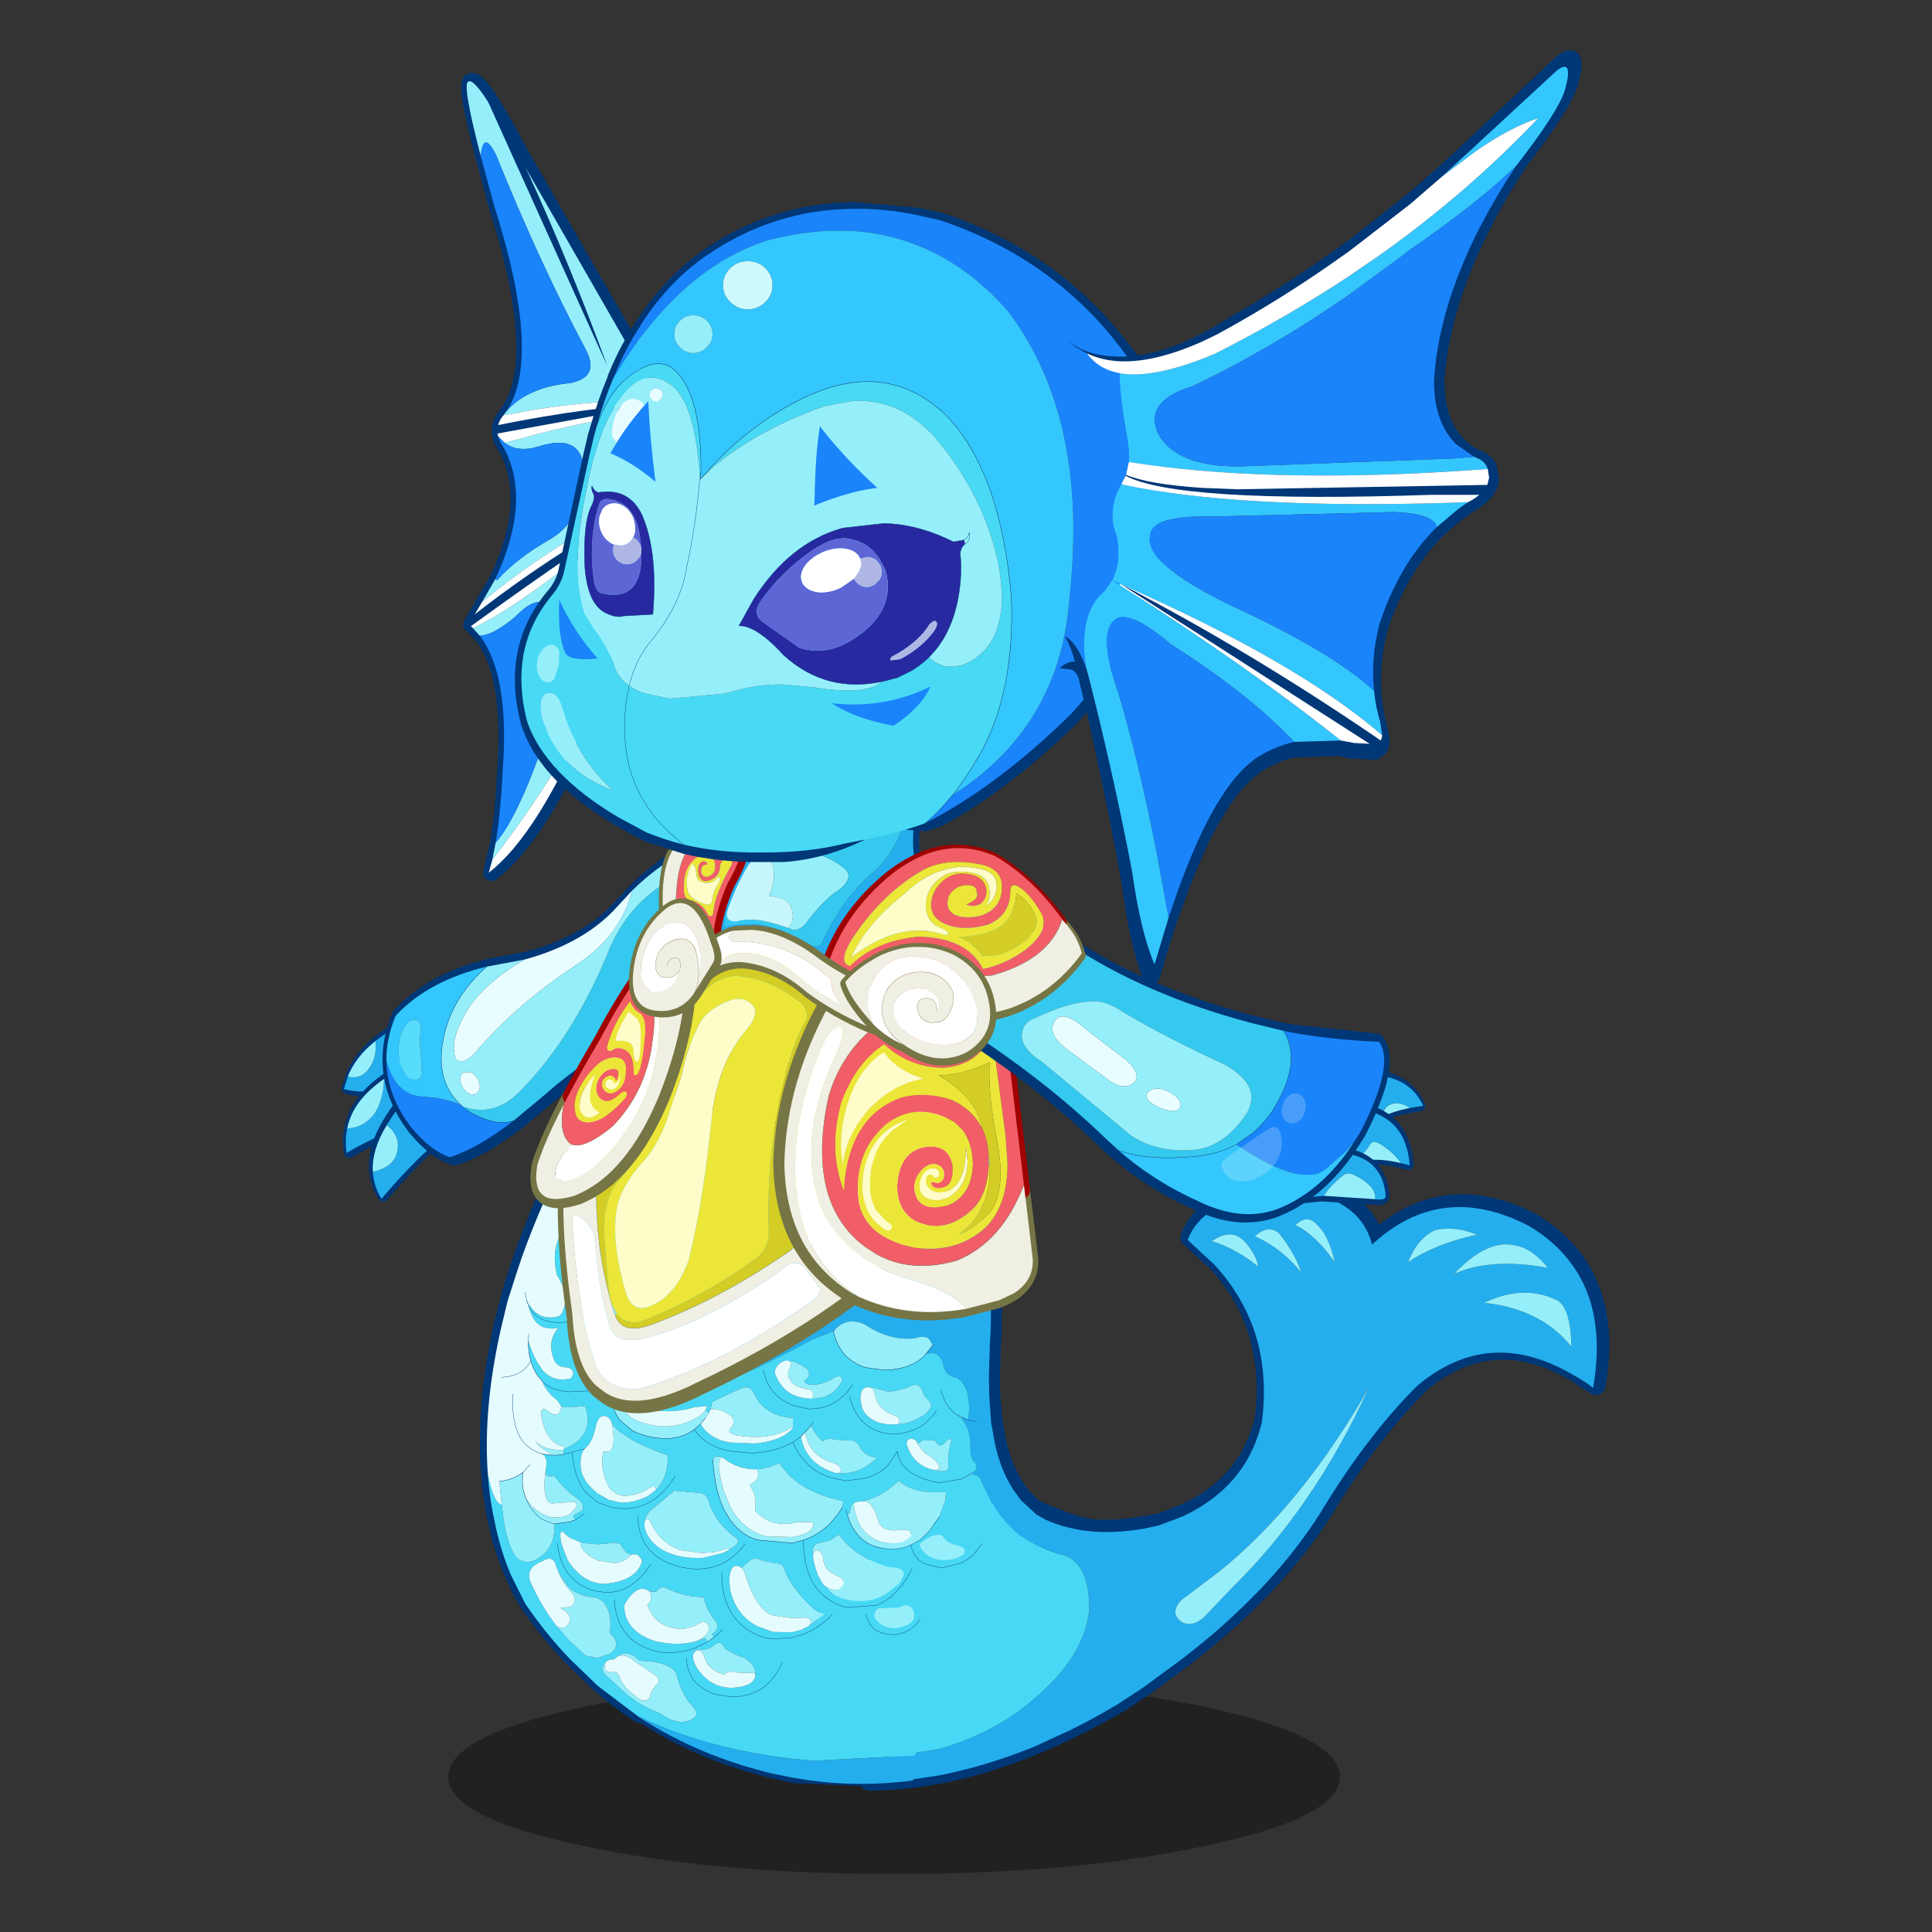 <svg xmlns:ffdec="https://www.free-decompiler.com/flash" xmlns:xlink="http://www.w3.org/1999/xlink" ffdec:objectType="frame" height="100" width="100" xmlns="http://www.w3.org/2000/svg"><rect width="100%" height="100%" fill="#333333" stroke="none"/><use ffdec:characterId="30" height="100.55" transform="translate(0 -.55)" width="100" xlink:href="#a"/><defs><g id="a" transform="translate(0 .55)"><use ffdec:characterId="1" height="29.45" transform="matrix(.341 0 0 .341 23.2 86.95)" width="135.35" xlink:href="#b"/><use ffdec:characterId="2" height="145.25" transform="matrix(.287 0 0 .288 23.863 3.769)" width="42.4" xlink:href="#c"/><use ffdec:characterId="3" height="14.2" transform="matrix(.287 0 0 .288 17.685 52.684)" width="13.6" xlink:href="#d"/><use ffdec:characterId="4" height="16.5" transform="matrix(.287 0 0 .288 17.756 55.184)" width="14.55" xlink:href="#e"/><use ffdec:characterId="5" height="21.1" transform="matrix(.287 0 0 .288 19.099 56.119)" width="15.15" xlink:href="#f"/><use ffdec:characterId="6" height="60.8" transform="matrix(.287 0 0 .288 19.799 42.819)" width="70.25" xlink:href="#g"/><use ffdec:characterId="7" height="93.1" transform="matrix(.341 0 0 .341 41.404 60.938)" width="122.85" xlink:href="#h"/><use ffdec:characterId="8" height="110.65" transform="matrix(.341 0 0 .341 24.842 54.888)" width="84.9" xlink:href="#i"/><use ffdec:characterId="9" height="60.6" transform="matrix(.287 0 0 .288 33.354 38.819)" width="53.05" xlink:href="#j"/><use ffdec:characterId="10" height="84.95" transform="matrix(.287 0 0 .288 28.877 48.684)" width="73.6" xlink:href="#k"/><use ffdec:characterId="11" height="69.7" transform="matrix(.287 0 0 .288 40.025 48.269)" width="47.8" xlink:href="#l"/><use ffdec:characterId="12" height="49.05" transform="matrix(.287 0 0 .288 27.448 48.412)" width="29.95" xlink:href="#m"/><use ffdec:characterId="13" height="11.5" transform="matrix(.287 0 0 .288 69.04 55.348)" width="16.5" xlink:href="#n"/><use ffdec:characterId="14" height="12.7" transform="matrix(.287 0 0 .288 67.626 57.02)" width="19.3" xlink:href="#o"/><use ffdec:characterId="15" height="10.45" transform="matrix(.287 0 0 .288 66.126 59.362)" width="20.2" xlink:href="#p"/><use ffdec:characterId="16" height="60.25" transform="matrix(.287 0 0 .288 45.925 45.919)" width="90.6" xlink:href="#q"/><use ffdec:characterId="17" height="24.1" transform="matrix(.287 0 0 .288 34.099 42.941)" width="16.85" xlink:href="#r"/><use ffdec:characterId="18" height="32.45" transform="matrix(.287 0 0 .288 42.276 43.727)" width="48.5" xlink:href="#s"/><use ffdec:characterId="19" height="21.8" transform="matrix(.287 0 0 .288 35.542 47.855)" width="40.9" xlink:href="#t"/><use ffdec:characterId="20" height="22.05" transform="matrix(.287 0 0 .288 43.491 48.813)" width="28.15" xlink:href="#u"/><use ffdec:characterId="21" height="21.35" transform="matrix(.287 0 0 .288 32.549 46.505)" width="16.75" xlink:href="#v"/><use ffdec:characterId="22" height="100.2" transform="matrix(.341 0 0 .341 26.65 10.45)" width="99.45" xlink:href="#w"/><use ffdec:characterId="23" height="49.25" transform="matrix(.341 0 0 .341 28.934 20.767)" width="62.3" xlink:href="#x"/><use ffdec:characterId="24" height="168" transform="matrix(.287 0 0 .288 54.85 2.616)" width="94.15" xlink:href="#y"/><use ffdec:characterId="25" height="204" transform="scale(.483 .49)" width="206.95" xlink:href="#z"/></g><g id="c"><path d="M6.5 23.95q8.75 27.45 2.1 37l-.3.4q-.7.8-1 1.65-.4 1.1-.15 2.25t1.15 2.3q4.95 9.4-1.6 23.4l-4.8 8.2.3.25 1.65 1.75q5.35 6.8 4.2 23.8-.4 8.1-1.3 13.4l-1.25 5.4q8.9-6.8 18.3-29l17.1-47.8-30.2-52.4q-3.9-7.3-6.1-10.5-2-2.85-2.7-2.5-1.35 0 2.15 13.4l2.45 9z" fill="none" stroke="#003777" stroke-linecap="round" stroke-linejoin="round" stroke-width="3"/><path d="M7.1 59.45q1.95-2.35 5.1-3.65 2.8-1.2 6.6-1.55 1.8-.4 2.7-1.2 1.75-1.65-.1-5-8.25-15.45-16-34.6-2.35-4.85-2.85 0Q-.95.05.4.05q.7-.35 2.7 2.5 2.2 3.2 6.1 10.5L34.7 57.3q-11.65 0-22.5 1.75l-5.55 1 .15-.2.3-.4m28.65-.35 3.65 6.35-2.6 7.35q-19.45 8.8-34 20.8l2.4-4.15.3.25q3.5-3.95 9.7-7.45 6.3-3.9 6-12.2-.35-6.9-8.2-4.4Q9.2 66.8 6.9 65l5.75-1.55q12.05-3.05 23.1-4.35m.6 14.95-12.55 35.1Q16.7 124.5 4.65 139.9l.6-3.05q2.85-3.15 6.35-11.8 8.6-21.95 4.4-29.6-2.55-4.1-7.2.8-4.1 3.4-6.45 3.4l-1.2-1.35q7.6-3.55 22.45-15.35 6.5-5.05 12.75-8.9" fill="#95effa" fill-rule="evenodd" transform="translate(1 1.5)"/><path d="M7.1 59.45q6.65-9.55-2.1-37l-2.45-9q.5-4.85 2.85 0 7.75 19.15 16 34.6 1.85 3.35.1 5-.9.8-2.7 1.2-3.8.35-6.6 1.55-3.15 1.3-5.1 3.65m-1.85 77.4q.9-5.3 1.3-13.4 1.15-17-4.2-23.8 2.35 0 6.45-3.4 4.65-4.9 7.2-.8 4.2 7.65-4.4 29.6-3.5 8.65-6.35 11.8m-.05-47.4q6.55-14 1.6-23.4l-.55-.85-.6-1.45L6.9 65q2.3 1.8 6.1.65 7.85-2.5 8.2 4.4.3 8.3-6 12.2-6.2 3.5-9.7 7.45l-.3-.25" fill="#1a84fa" fill-rule="evenodd" transform="translate(1 1.5)"/><path d="m34.7 57.3 1.05 1.8q-11.05 1.3-23.1 4.35L6.9 65l-1.25-1.25q-.25-1.15.15-2.25.25-.75.85-1.45l5.55-1q10.85-1.75 22.5-1.75m2.1 15.5-.45 1.25q-6.25 3.85-12.75 8.9Q8.75 94.75 1.15 98.3l-.45-.4-.3-.25 2.4-4.05q14.55-12 34-20.8m-13 36.35-1.5 4.1q-9.4 22.2-18.3 29l.65-2.35q12.05-15.4 19.15-30.75" fill="#fff" fill-rule="evenodd" transform="translate(1 1.5)"/><path d="M4.3 2.45Q15.75 25 25.4 51.25L2.95 1.65l1.35.8m.6 61 .3-1.55q17.35-3.5 29.9-3.95l-30.2 5.5m31.55 10.3Q21.05 83.25.3 98.3l-.5-1.15q16.95-13.5 36.65-23.4" fill="#003777" fill-rule="evenodd" transform="translate(1 1.5)"/></g><g id="d"><path d="m1 12.7.7-2.25q1.45-3.6 5-6.4Q8.8 2.4 11.6 1l1 10.8Q6.2 14 1 12.7z" fill="none" stroke="#003777" stroke-linecap="round" stroke-linejoin="round" stroke-width="2"/><path d="M5.7 3.05Q7.8 1.4 10.6 0l1.6 10.7q-7 2.3-12.2 1l.7-2.25q2.45.6 3.9-1.55Q6 5.85 5.7 3.05" fill="#24aeed" fill-rule="evenodd" transform="translate(.4 1.1)"/><path d="M.7 9.45q1.45-3.6 5-6.4.3 2.8-1.1 4.85Q3.15 10.05.7 9.45" fill="#95effa" fill-rule="evenodd" transform="translate(.4 1.1)"/></g><g id="e"><path d="M1.25 11.1q1-5.05 6.65-8.9L9.85 1l3.7 9.5q-5.9 1.1-12.4 5-.35-2.3.1-4.4z" fill="none" stroke="#003777" stroke-linecap="round" stroke-linejoin="round" stroke-width="2"/><path d="M6.9 1.2 8.85 0l3.7 9.5q-5.9 1.1-12.4 5-.35-2.3.1-4.4Q3.2 10 5.2 7.4q1.6-2.55 1.7-6.2" fill="#24aeed" fill-rule="evenodd" transform="translate(.5 1.1)"/><path d="M.25 10.1q1-5.05 6.65-8.9-.1 3.65-1.7 6.2-2 2.6-4.95 2.7" fill="#95effa" fill-rule="evenodd" transform="translate(.5 1.1)"/></g><g id="f"><path d="M1 15.25q.15 2.55 1.55 4.85 6.05-7.15 11.5-11.5l.1-.1L7.95 1Q5.15 4.05 3.5 6.85q-2.75 4.5-2.5 8.4z" fill="none" stroke="#003777" stroke-linecap="round" stroke-linejoin="round" stroke-width="2"/><path d="M0 14.25q3.5-.8 4.25-3.15 1-3.05-1.75-5.25Q4.15 3.05 6.95 0l6.2 7.5-.1.1Q7.6 11.95 1.55 19.1.15 16.8 0 14.25" fill="#24aeed" fill-rule="evenodd" transform="translate(.7 1.5)"/><path d="M2.5 5.85q2.75 2.2 1.75 5.25Q3.5 13.45 0 14.25q-.25-3.9 2.5-8.4" fill="#95effa" fill-rule="evenodd" transform="translate(.7 1.5)"/></g><g id="g"><path d="M43.75 39.3q-4.85 1.05-14.2 9.2l-5.05 4.2q-6.5 5-11.55 6.6-3.5-1.15-7-5.4Q1.6 48.2 1.5 42q-.05-3.95 1.65-8.1l.2-.2q5.8-6.15 16.25-8.65l6.15-1.15.75-.15q4.05-1.1 7.45-2.75 4.9-2.35 8.4-5.9l3.45-3.7q9.1-8.9 19.35-9.9l3.6 11.2q-4.85 22.85-25 26.6z" fill="none" stroke="#003777" stroke-linecap="round" stroke-linejoin="round" stroke-width="3"/><path d="M25 22.25q4.05-1.1 7.45-2.75 4.9-2.35 8.4-5.9l3.45-3.7q-1.95 7.85-9.55 13-11.55 7.55-18.9 16.3-2.05 2.05-3.3 1-1.45-3.5 2.6-9.7 3.55-4.75 9.85-8.25m-11.65 21.4q.05-.85.6-1.15l1.3.05q.7.3 1.2 1.1.45.85.4 1.65-.1.75-.65 1.1-.55.3-1.25 0-.75-.35-1.2-1.2-.5-.8-.4-1.55" fill="#e8fdff" fill-rule="evenodd" transform="translate(.7 1.5)"/><path d="m65 4.15 2.25 7.05q-4.85 22.85-25 26.6-4.85 1.05-14.2 9.2L23 51.2q-2.95 1.2-7.75-1.4l-.9-.6-.65-.55q5.85 2.15 10.65-2.95 9.3-9.5 15.5-24.4l.15-.4Q46.25 5.7 65 4.15" fill="#35c9ef" fill-rule="evenodd" transform="translate(.7 1.5)"/><path d="M44.3 9.9Q53.4 1 63.65 0L65 4.15Q46.25 5.7 40 20.9l-.15.4q-6.2 14.9-15.5 24.4-4.8 5.1-10.65 2.95-4.55-3.9-3.65-10.85.25-1.75.75-3.4 1.85-6.05 7.3-10.85l6.15-1.15.75-.15q-6.3 3.5-9.85 8.25-4.05 6.2-2.6 9.7 1.25 1.05 3.3-1 7.35-8.75 18.9-16.3 7.6-5.15 9.55-13M13.35 43.65q-.1.75.4 1.55.45.85 1.2 1.2.7.3 1.25 0 .55-.35.65-1.1.05-.8-.4-1.65-.5-.8-1.2-1.1l-1.3-.05q-.55.3-.6 1.15" fill="#95effa" fill-rule="evenodd" transform="translate(.7 1.5)"/><path d="M0 40.5q-.05-3.95 1.65-8.1l.2-.2q5.8-6.15 16.25-8.65-5.45 4.8-7.3 10.85-.5 1.65-.75 3.4-.9 6.95 3.65 10.85-2.25-1.4-7.35-1.75-4.7-.3-6.35-6.4m6.15-5.4q.2-2-1-2t-2.1 1.55q-.85 1.6-.85 3.85t.85 3.8q.9 1.6 2.1 1.6 1.2 0 1.25-1.25l-.2-3.45q-.25-2.15-.05-4.1" fill="#34c7fd" fill-rule="evenodd" transform="translate(.7 1.5)"/><path d="M23 51.2q-6.5 5-11.55 6.6-3.5-1.15-7-5.4Q.1 46.7 0 40.5q1.65 6.1 6.35 6.4 5.1.35 7.35 1.75l.65.55.9.6q4.8 2.6 7.75 1.4" fill="#1a84fa" fill-rule="evenodd" transform="translate(.7 1.5)"/><path d="M6.15 35.1q-.2 1.95.05 4.1l.2 3.45q-.05 1.25-1.25 1.25t-2.1-1.6q-.85-1.55-.85-3.8t.85-3.85q.9-1.55 2.1-1.55 1.2 0 1 2" fill="#58dcfc" fill-rule="evenodd" transform="translate(.7 1.5)"/><path d="M14.4 50.15q-4.55-3.9-3.65-10.85.25-1.75.75-3.4 1.85-6.05 7.3-10.85M15.05 50.7l.9.6q4.8 2.6 7.75 1.4" fill="none" stroke="#003777" stroke-linecap="round" stroke-linejoin="round" stroke-width=".05"/></g><g id="h"><path d="M1.5 64.7q24.05-19 30.9-15.75 6.85 3.25 10.35 4.15 3.45.85 9.75-.2l2.35-.45L58.6 51l.65-.35q2.25-1.05 4.05-2.5 5.6-4.35 7.25-11.55.8-6.65-.75-12.3-1.75-6.4-6.5-11.5l-4.05-3.7q1.15-2.9 4.05-4.75 2.95-1.85 7.75-2.45l4.4-.4q9.95 1.2 11.8 8.25 10.5-9.7 23.8-2.85 4.1 2.45 6.55 5.9 5.2 7.2 3.2 18.75l-3.2-2.1q-12.65-7.3-23.45 1.75l-.8.85Q85.95 39.6 79.5 50.4q-3.5 5.55-8.45 10.85-3.5 3.8-7.75 7.45l-2.55 2.15-2.15 1.7-6.1 4.5-3.85 2.55Q45 81.75 41.4 83.5q-2.75 1.35-5.5 2.5-7.3 3-13.35 4.25-6.05 1.3-12 1.35" fill="none" stroke="#003777" stroke-linecap="round" stroke-linejoin="round" stroke-width="3"/><path d="M97.85 8.8q-4.1-.9-9.1 4.35 5.7-2.5 14.25-.9-2.45-3.05-5.15-3.45m-16.1 2.6q4-2.75 10.45-4.2-3.25-1.35-6.3-.7-2.7 1.2-4.15 4.9m24.8 12.8q-.1-5.8-2.1-7-5.1-2.55-11.15.35 8.6.9 13.25 6.65M19 47.8l3-.05 4.6 2.65q1.8.85 3.8 1.3 4.8 1.2 11.15.15l2.35-.5 3.7-1.4.7-.35q2.2-1.1 4.05-2.55 5.6-4.35 7.25-11.55.8-6.65-.75-12.3-1.8-6.35-6.5-11.45L48.3 8q1.1-2.9 4.05-4.7Q55.3 1.45 60.1.8l4.4-.35Q74.45 1.6 76.3 8.7 86.8-1 100.05 5.85q4.1 2.4 6.6 5.9 5.2 7.15 3.2 18.7-1.6-1.2-3.2-2.05Q94 21.05 83.2 30.1l-.85.85Q75 38.55 68.5 49.35q-3.45 5.5-8.4 10.85-3.5 3.75-7.75 7.45l-2.55 2.1-2.2 1.75-6.05 4.45-3.9 2.55q-3.6 2.15-7.25 3.95l-5.45 2.5q-7.3 2.95-14.45 4.35l-7.1 1.05-.05-3.95 7.15-1.1q6.8-1.9 12.15-5.75 5.05-3.75 7.75-7.7 2.5-3.65 2.95-7.5.15-6.3-2.95-8.1-.8-.45-1.75-.6-7.3-2.35-9.65-7.85M68 5.75q-1.5-1.75-3.35 0 3.05 1.45 6 5.65Q69.7 7.3 68 5.75M47.3 62.7q-1.8 2 .15 3.35 1.6.75 3.3-.75l4.45-4.65q12.35-12.15 20.6-30.2-10.25 17.9-22.85 28L47.3 62.7m9.85-54.25q-2-2.3-4.8-.5l-.45.25.45.1Q55.9 9.5 59 12.05q-.15-1.5-1.85-3.6m8.35 4.45q-.65-2.45-3.3-5.9-1.65-1.4-3.7.45 4 1.75 7 5.45" fill="#24aeed" fill-rule="evenodd" transform="translate(10.55 1.5)"/><path d="M106.55 24.2q-4.65-5.75-13.25-6.65 6.05-2.9 11.15-.35 2 1.2 2.1 7m-24.8-12.8q1.45-3.7 4.15-4.9 3.05-.65 6.3.7-6.45 1.45-10.45 4.2m16.1-2.6q2.7.4 5.15 3.45-8.55-1.6-14.25.9 5-5.25 9.1-4.35M68 5.75q1.7 1.55 2.65 5.65-2.95-4.2-6-5.65Q66.5 4 68 5.75m-2.5 7.15q-3-3.7-7-5.45Q60.55 5.6 62.2 7q2.65 3.45 3.3 5.9m-8.35-4.45q1.7 2.1 1.85 3.6-3.1-2.55-6.65-3.75l-.45-.1.45-.25q2.8-1.8 4.8.5M47.3 62.7l5.65-4.25q12.6-10.1 22.85-28-8.25 18.05-20.6 30.2l-4.45 4.65q-1.7 1.5-3.3.75-1.95-1.35-.15-3.35" fill="#95effa" fill-rule="evenodd" transform="translate(10.55 1.5)"/><path d="M3.35 86.4Q-12.4 75-7.5 64.8q4.9-10.2 26.5-17 2.35 5.5 9.65 7.85.95.15 1.75.6 3.1 1.8 2.95 8.1-.45 3.85-2.95 7.5-2.7 3.95-7.75 7.7Q17.3 83.4 10.5 85.3l-7.15 1.1" fill="#47d8f5" fill-rule="evenodd" transform="translate(10.55 1.5)"/></g><g id="i"><path d="M24.3 99.05q-3.15-2.05-6-4.55l-4.2-4.05q-3.65-3.8-6.75-8.35-1.25-2.15-2.2-4.45-1.65-3.85-2.55-8.2-.7-3.35-.95-7-.75-10.1 1.95-22.2l1.05-4.2q.55-2 1.25-4.05l.8-2.35q2.6-7.4 6.35-14.9l1.2-2.3.55-1 2.8-5.1 2.9-4.85 55.65 20.55" fill="none" stroke="#003777" stroke-linecap="round" stroke-linejoin="round" stroke-width="3"/><path d="m44.55 105.2 1.15.25h-.05l1.35.25 17.45.5-1.35 2.7-16.55-.7-1.35-.3h-.05l-1.15-.25q-11.8-2.7-21.2-8.9l-.4-.3q-.4-.4-.4-.9t.4-.9q.35-.35.9-.35.5 0 .85.35h.05q9.05 5.95 20.35 8.55M73.9 20.8q-.15-.5.15-.9.3-.5.8-.55l.95.15q.45.3.55.8 2.35 12.15 1.7 20.75L77.9 46v2.7l.05.95v.05l.2 1.9v.05l.1 1.35.45 2.6.2.75-.05-.05q.95 4 2.85 6.7v.05l.8 1h.05l1.3 1.35-1.1 2.3-2.1-1.9v-.05l-1.05-1.3.05.05q-2.2-3.1-3.25-7.6l-.15-.75-.5-2.85-.15-1.45.05.1-.2-2.15-.05-1v-.1q-.1-1.3-.05-2.7l.15-5.1q.7-8.35-1.6-20.1" fill="#003777" fill-rule="evenodd" transform="translate(1.05 1.5)"/><path d="M35.6 6.5 74.7 21q2.35 11.9 1.65 20.4l-.15 5.05.05 2.7.05 1 .15 2.05.1 1.35.5 2.7.15.8q1 4.25 3.05 7.1l.9 1.2 2.1 1.9-2 3.65q-2.3-1.75-4.05-4.35l-.7-1.2-1.3-2.7-.35-.75q-.45-.55-1.2-.55v-.25l.45-.3q.6-.75-.2-1.45l-.25-.4q-.3-.7-.25-2.3-.1-1.9-.85-3.1l-.55-.8.05-.1.25.1.75.3q.25-1.65.1-2.9-.2-1.9-1.15-2.95l-.5-.4-.1-.1q-1.75-.3-2.05-1.75-.25-1.05-.65-1.55l-.1-.05q-.7-.7-2-.25l.95-1.2.2-.35-.3-.15q-.4-1.4-2.45-.75-3.7.5-7.6-2.05-2.7-1.3-4.6.8l-.2.2-3.3 1.3q-1.55.8-2.95 1.6l-4.7 2.35-1.4.65L36.9 47q-5.45 2.25-9.85 3.15l-4.1.65-.9.05H20.2l-1.05-.05-.1-.65q-.05-.7.05-1.5.55-6.35 2-12.3Q25 20.2 35.6 6.5M65 104q-.35 1.9-.3 3.8-9.35 1.2-18.35-.45l-2.55-.5q-11.5-2.65-20.75-8.7l.05-.05q10.15 4.9 23.25 6.4l3.3.3L65 104m9.35-50.7-.7-.1-.6-.15.6.15.7.1" fill="#24aeed" fill-rule="evenodd" transform="translate(1.05 1.5)"/><path d="M81.25 70.9 68.9 93.1Q65.8 98.65 65 104l-15.35.8-3.3-.3q-13.1-1.5-23.25-6.4l-.25-.15h-.05l-6-4.55-4.2-4.05Q9 85.6 5.85 81l-2.2-4.4Q2 72.7 1.15 68.35q-.75-3.35-1-7 .85 4.3 2.1 4.6l.3 2.4q.8 4.6 2.2 5.85 1.8 1.15 3.9-.8 1.75-1.6 1.6-4.55l2.35-.3.45-.2.35-.1-.3-.65 1.4-.85q.4-.9-.7-1.7l-1-.75-.2-.15-1.15-1.1-1.25-1.5q-1.2.35-1.3-.65v-.15q.45-1.85-.45-2.5l1.85.2 1.4-.15-.1-.7.5-.3.5-.25q3.75-2 2.3-6.1l-2.3.2-1.3-.1-.55-.9-.1-.1q-1.5-1.1-2.2-2.7l.05-.05-.15-.2-.65-.75Q7 45.3 6.65 44.1q-.4-1.4-.35-3.05.5 1.75 1.4 3.35l.7 1.05q1.65 1.95 4.2 1.35h.1q.85-1.05-.1-1.55l-.35-.15q-1.35 0-1.9-.85-1.4-2.95.5-5.15-.85.2-1.85 0-1.1-.2-1.85-1.3-.55-.85-.85-2.2l.1-.05q1.55 2.55 4.45 1.8.65-.2 1-1.95.4-1.75-1.2-4.3-1.35-5.4 2.7-8.95 2.8-7.6-1.75-8.45l1.2-2.35.5-1 2.8-5.05L19 .4l16.6 6.1Q25 20.2 21.1 36.35q-1.45 5.95-2 12.3-.1.8-.05 1.5l.1.65q.25 1.3 1.05 2.3l1.85 1.55q1.25.7 3.1 1.05 3.8.7 6.35-1.2l.95-.85q1.25 2.3 4.45 2.85l3.75.15q4.15-.4 5.7-2.25l.1-.15v-1.5h-.1q-3.4-.2-5.2-2.6l-.9-1.6q-.65-.85-2.3 0l-3.7 1.75-.3 1.15-.2.5-.6-.3.3-.7-2 .2q-4.65 1.35-8.5-.35l4.1-.65q4.4-.9 9.85-3.15l3.35-1.5 1.4-.65 4.7-2.35q1.4-.8 2.95-1.6l3.3-1.3q.55 2.4 1.95 3.8 1.2 1.15 2.9 1.7l2.8.4q3.9-.05 6.1-2.1l.25-.3q1.3-.45 2 .25l.1.05q.4.5.65 1.55.3 1.45 2.05 1.75l.1.1.5.4q.95 1.05 1.15 2.95.15 1.25-.1 2.9l-.75-.3-.25-.1-.05-.05-.55-.25-.25-.15q-1.1-.8-1.7-2.05l-.65-1.7.65 1.7q.6 1.25 1.7 2.05l.25.15.55.4.55.8q.75 1.2.85 3.1-.05 1.6.25 2.3l.25.4q.8.7.2 1.45l-.45.3-.5.3.5-.05q.75 0 1.2.55l.35.75 1.3 2.7.7 1.2q1.75 2.6 4.05 4.35m-13.3-10.2.65.1q1.5.25 1.45-.65-.15-1.95.45-3.9-.05-.8-1 .3-.45.5-.9.35l-.65-.75-1.9.05q-.5.55-.75.3l-.05-.15q-.35-.5-1.1-.4-.55.25-.4.9.85 2.75 3.45 3.65l.5.1.25.1m5.2.7-.85.5-.3.15-3.4.55-.75-.15q-5.1-1.2-5.55-4.6L60.85 60q-1.35 1.35-3.4 1.9l-2.85.4h-.15l-2.35-.5q-3.95-1.3-5.65-5.35l1.2-.85-1.2.85q1.7 4.05 5.65 5.35l2.35.5h.15l2.85-.4q2.05-.55 3.4-1.9l1.45-2.15q.45 3.4 5.55 4.6l.75.15 3.4-.55.3-.15.85-.5m-4.4 6.3v-.1l.8-2.25.15-1.35-1.1.05q-4 .1-6.05-1.75l-1.7 1.4q-1.7 1.15-3.4 1.6l-.3.1-.95.1q-.3.05-.5.2-.55.4-.65 1.6l-.35.05.35 1.1q1.85 4.45 7 4.2 1.2-.1 2.3-.6l1.45-.8 1.25-1.2 1.55-2.15.15-.2m.5 3.1q-.25-.3-.65-.3l-.65.05q-.9.3-1.9 1.05l-.4.3q.35 1.55 2.5 2.3l.45.1q2.2.25 3.75-.8.6-.9-.65-1.3-1.85-.35-2.45-1.4m5.95 1.05-1.55 1.9L72 74.8l-2.65.65h-.75l-2.2-.55-.85-.6q-.9-.85-1.2-2.25.3 1.4 1.2 2.25l.85.6 2.2.55h.75L72 74.8l1.65-1.05 1.55-1.9M12.25 38.2q-2.9.35-4.55-.8-.9-.6-1.4-1.8.5 1.2 1.4 1.8 1.65 1.15 4.55.8m6.8 15.6q-.2-.75-.55-1.05l-.05-.05q-1.3-.8-1.85 1.05-.5 2.5-1.4 3.35l-.35.35q-.45.45-.55 1.25-.55 3.05 2.25 5.3l.25.25.15.05 1.55.9 1.7.4q2 .15 4.3-1l1.2-.95q1.8-1.85 1.8-5.2-3.3-1.15-5.45-2.35l-1.85-1.2-1.15-1.1m9.5 7.85Q25.3 66.9 20.2 66.5l-.7-.05-1-.25-1.7-.65-1.55-1.25-.3-.3q-1.7-2.15-2-6.05l1.9-.5-1.9.5q.3 3.9 2 6.05l.3.3 1.55 1.25 1.7.65 1 .25.7.05q5.1.4 8.35-4.85m-12.8-13-3.15.15q-2.6-.1-4.1-1.5 1.5 1.4 4.1 1.5l3.15-.15m-2.8 9.3-.35.1-.9.25.9-.25.35-.1m1.85 9.4-1.4.9 1.4-.9m-.65 4.25-1.55-.65-.6-.45q-.8-.95-.85 0 0 .8.3 1.75l.8 2.05.35.55q1.8 2.5 4.2 3l1.05.1q4.8-.4 5.7-3.4-.15-.7-.9-1.1l-.7.05-.75-.25-.55-.75-.45-.65-.85-.15-1.1.15-1.45.1-2.15-.2-.5-.15m10.75 3.35q-3.2 4.9-7.65 4.2l-.45-.05q-2.65-.55-4.2-2.4-1.4-1.6-1.8-4.25l-.15-.7.15.7q.4 2.65 1.8 4.25 1.55 1.85 4.2 2.4l.45.05q4.45.7 7.65-4.2m-14.1 1-.25-.6q-.45-1.85-2-.9-3.05 1.15-1.75 3.6 1.6 3.5 3.85 6.4l1.95 2.2 2.4 2.2 1.8.35 1.95-.7q1.35-.9.65-2.2-.3-.65-.75-.8.45-3.15-1-4.85l-.85-.55-1.8-.3q-1.35-.3-2.4-1.2-1.05-1.05-1.8-2.65m26.1-3.25.1-.05.55-.4q.15-.15.25-.2.55-.55.1-1l-1-.8q-2.4-2.1-3.2-4.7-.25-1.3-1.35-1.4l-3.9-.35-3.7 3.1q-.7.75-.8 1.6-.15.95.4 2 1.1 1.9 3.25 2.75 2.15.9 5.3.75l2.95-.75q.55-.25 1.05-.55m2.25-.8q-3.45 4.75-9.5 3.55-2.85-.65-4.5-2.2-2.15-2-2.25-5.65.1 3.65 2.25 5.65 1.65 1.55 4.5 2.2 6.05 1.2 9.5-3.55M24.7 79.1q-1.3-.95-2.6.35l-.1.1q-.85.95-1.15 1.7.05 3.9 4.7 5.4 3.4.8 6.25 0l1.35-.5.35.6 1-.7-.35-.45q1.2-.85.7-1.8-1.55-1.9-1.95-3.85-2.95 0-5.6-1.35-.95-.4-1.6.55l-1-.05m37.6-25.35 1.35-.2q1.25-.35 2.5-1.1 1.85-1.3 1-2.25l-.05-.05q-.8-.7-1.05-1.6-.5-1.25-1.8-.6-1.8.8-3.4.8l-2.3-.6q-.6-.2-1.05 0h-.05q-.75.3-.75 1.75l.05.25q.1 1.15.7 2 .8.9 2.25 1.4h.15l1 .2h1.45m5.95-2.15-.35.6-1.3 1.35q-1.7 1.35-4.4 1.65l-1.35-.05q-2.05-.35-3.4-1.45l-.15-.15q-1.4-1.25-2.05-3.4l-.2-.65.2.65q.65 2.15 2.05 3.4l.15.15q1.35 1.1 3.4 1.45l1.35.05q2.7-.3 4.4-1.65l1.3-1.35.35-.6m-18.9-1.75h.1q1.55-.05 2.65-.7 1.2-.7 1.85-2.1-.1-.95-1.25-.4l-.6.4q-1.9.9-3.4.6-.95-.5-.1-.8.8-1.15-.5-1.85-.95-.65-1.75-.85l-1.2-.05q-.55.15-.95.65-.6.6-.45 1.3.8 2.2 2.6 3.15 1.25.6 3 .65m6.2-2.15-1.05 1.4-1.25 1.05-1.15.65q-1.45.6-3.25.6l-2.5-.55-1.3-.7q-2.45-1.5-3.1-4.7.65 3.2 3.1 4.7l1.3.7 2.5.55q1.8 0 3.25-.6l1.15-.65 1.25-1.05 1.05-1.4M53.5 61.15q3.15.2 5.7-2.35-1.75-.2-2.5-1.5-.6-1.25-1.65-1.1l-2.3-.15q-.85-.35-1.75.25-.9-.6-1.8-2.4l-.9 1.05-.65.65q.8 4.15 5.2 5.5l.65.05m-3.95-7.8-.35.55.35-.55m-3.1 3.1-.1.05q-2.35 1.35-5.9 1.6h-.2l-3.35-.3-.7-.15q-3.25-.85-4.7-3.15 1.45 2.3 4.7 3.15l.7.15 3.35.3h.2q3.55-.25 5.9-1.6l.1-.05m-10.75 2.3q-1.05-.45-1.4.35.3 4.95 1.9 8l.2.25.5.85q1.35 1.9 3.35 2.8l.95.3 5.15.45 1.7-.45q2.2-.7 4.05-2.5l1.2-1.45.65-1 .05-.1.1-.85-2-.5q-3.5-1.05-5.75-3-1.15-1.05-1.95-2.3-1.75.85-3.4.95-2.1.1-4.1-1l-1.2-.8M64.55 75.6q-.75 1.6-1.7 2.75l-1.5 1.6-.1.05-.75.5-1.3.7-4.6.35q-1.4-.35-2.45-1.05l-.05-.05Q48.05 78 48.05 71.3q0 6.7 4.05 9.15l.05.05q1.05.7 2.45 1.05l4.6-.35 1.3-.7.75-.5.1-.05 1.5-1.6q.95-1.15 1.7-2.75m-15.7 8.75 2.45-1.85q-.65 0-1.6-.7-2.1-1.85-3.35-3.75-.75-1.1-1.15-2.2-.25-1.05-1.25-1l-2.15-.45q-1.2-.55-1.85 0l-1.3 1.15q-.45-.45-1.1-.3-1.1.8-.55 3.9.45 1.7 1.35 2.95 1.05 1.45 2.75 2.3l2.35.85 2.9.05 1.45-.4 1.05-.55m.65-10.6v.1q.4 2.65 1.65 4.3l.95 1q.85.7 2 1.05 3.65 1.05 6.6-.8l.05-.05L62.5 78q.6-.75.8-1.6-.25-1-2-.95l-.6-.15q-4.9-1.45-7.25-4.85l-1.35.9-1.6.4q-1.3.2-1 2m2.9 8.85-.3.35q-1.9 1.8-4.05 2.65l-1.7.5-2.9.2-1.4-.2q-2.25-.75-3.7-2.2-2.7-2.65-2.7-7.6 0 4.95 2.7 7.6 1.45 1.45 3.7 2.2l1.4.2 2.9-.2 1.7-.5q2.15-.85 4.05-2.65l.3-.35m2.3-15.25-.2-.65.2.65m4.7 14.35q-.3.1-.45.55-.5.9.95 1.9 1.75 1.05 4 0 1.35-.7.8-2.15-.6-1.3-2.15-.45l-2.6.1-.55.05m-23.6 3.2-1.3 1.15 1.3-1.15m4.95 6.85v-.4q-.2-1.25-1.65-2.15-2.35-.85-3.05-1.55l-.2-.4q-.5-.7-1.35 0l-.1.1q-.6.6-2.4.65h-.1l-.05-.45-.05.05.1.4-.05.05q-1.15.6 0 2.6l.05.1q2.4 3.45 6.2 2.9 2.6-.35 2.65-1.9m-21.4-11.4q.35 6.45 6.6 7.9 3.1.45 5.85-.65-2.75 1.1-5.85.65-6.25-1.45-6.6-7.9m25.45 9.6q-.95 2.1-2.4 3.4-1.95 1.6-4.75 1.75-2.25-.1-3.85-.7l-.55-.3-1.4-1q-1.4-1.45-1.6-3.9.2 2.45 1.6 3.9l1.4 1 .55.3q1.6.6 3.85.7 2.8-.15 4.75-1.75 1.45-1.3 2.4-3.4m-11.3-3.2-1 .5-.65.3.65-.3 1-.5M19.65 89.1l-.4.35q-.7-.15-1.25.4l-.15.15q-.7 1 .3 1.9l1.9 1.75q2.7 2.65 6.25 3.95 2.75 2.05 4.95.85 1.2-.75-.2-2.1-1.6-1.9-2.2-4.5-.6-2.05-5.7-2.25-.7-.85-1.7-1.05-.9-.25-1.8.55m46.1-5.8q-1.1 1.95-3.7 2.35-3.85.1-4.5-3.05.65 3.15 4.5 3.05 2.6-.4 3.7-2.35" fill="#47d8f5" fill-rule="evenodd" transform="translate(1.05 1.5)"/><path d="m23.05 98.15-.2-.2.25.15-.05.05m-3.9-47.35 1.05.05h1.4q-1.05 1 .45 1.95l1.2.55q3.3 1.2 6.35.35 2.75-.95 3.55-2.05l.6.3-.55.8-.75.9-.95.85q-2.55 1.9-6.35 1.2-1.85-.35-3.1-1.05L20.2 53.1q-.8-1-1.05-2.3M52.6 39.6l.2-.2q1.9-2.1 4.6-.8 3.9 2.55 7.6 2.05 2.05-.65 2.45.75l.3.15-.2.35-.95 1.2-.25.3q-2.2 2.05-6.1 2.1l-2.8-.4q-1.7-.55-2.9-1.7-1.4-1.4-1.95-3.8m18.85 12.75.55.25.05.05-.05.1-.55-.4m2.2 8.75v.25l-.5.05.5-.3m-8.35-4.6q.25.25.75-.3l1.9-.05.65.75q.45.15.9-.35.95-1.1 1-.3-.6 1.95-.45 3.9.05.9-1.45.65l-.65-.1.65-.15.1-.25-.1-.3q-.3-.8-1.7-1.6-.95-.7-1.6-1.9m-8.15 8.9.3-.1q1.7-.45 3.4-1.6l1.7-1.4q2.05 1.85 6.05 1.75l1.1-.05-.15 1.35-.8 2.25v.1l-.15.2-1.55 2.15-1.25 1.2-1.45.8q-1.1.5-2.3.6-5.15.25-7-4.2l-.35-1.1.35-.05q.1-1.2.65-1.6.4 4.65 4.2 5.9 3.2.7 4.55-.95l-.15-.6q-.35-.35-1.35-.35-1.25.25-2.1 0-1.1-.25-1.45-1.35-.85-3-2.25-2.95m12.1 5.4q.6 1.05 2.45 1.4 1.25.4.65 1.3-1.55 1.05-3.75.8l-.45-.1q-2.15-.75-2.5-2.3l.4-.3q1-.75 1.9-1.05l.65-.05q.4 0 .65.3M6.4 35.55l-.1.05-.15-.25-.1-.45.2.4.15.25M46.45 54.1h-.1q-3.15 2.25-8.8 1.25L36.9 55q-.2-.25 0-.6l.1-.1q.75-.65.2-1.75l-.3-.2q-1.5-1.05-2.95-.9l.3-1.15 3.7-1.75q1.65-.85 2.3 0l.9 1.6q1.8 2.4 5.2 2.6h.1v1.35m-27.4-.3 1.15 1.1 1.85 1.2q2.15 1.2 5.45 2.35 0 3.35-1.8 5.2-.2-.95-1.65.15-2.35 1.05-3.85.7l-.5-.2-.95-.7-.25-.4q-1.35-2.5-.85-5.35l.85.05q.7-.3.75-1.95l-.2-2.15m-7.45 3.8.15-.5q-1.5-.2-2.45-1.65-.8-1.2-1.05-3.2-.1-1.25.95-.6 1.2 1.05 1.85.3l.25-.9 1.3.1 2.3-.2q1.45 4.1-2.3 6.1l-.5.25-.5.3.1.7-1.4.15q-1.65-.7-2.6-1.7l-.3-.45.3.3.05.05q1.55 1.1 3.85.95M8.45 47.35l-.1-.25.15.2-.05.05M1.9 62.4q2.15-.25 3.6-1.4-.25 1.6.1 3l.2.6q.5 1.55 1.65 2.75l.45.45.4.3.5.25.95.35.5.15-.5-.15-.95-.35-.5-.25-.4-.3-.45-.45Q6.3 66.15 5.8 64.6q.7 1.55 2.1 2.4.85.55 1.95.85 1.8.1 2.75-.5l.95-1q.3-1.1-.95-.8h-.1l-2.65.2q-.8-.15-1-1.45-.25-1.2.05-3.4.1 1 1.3.65l1.25 1.5 1.15 1.1.2.15 1 .75q1.1.8.7 1.7l-1.4.85.3.65-.35.1-.45.2-2.35.3q.15 2.95-1.6 4.55-2.1 1.95-3.9.8-1.4-1.25-2.2-5.85l-.3-2.4-.35-3.55m12.25 9.2.5.15 2.15.2 1.45-.1 1.1-.15.85.15.45.65.55.75.75.25q-1.05 1.15-2.6 1.3l-2.55-.4-.15-.1q-1.4-.65-2-1.45-.45-.6-.5-1.25m-3.35 4.35q.75 1.6 1.8 2.65 1.05.9 2.4 1.2l1.8.3.85.55q1.45 1.7 1 4.85.45.15.75.8.7 1.3-.65 2.2l-1.95.7-1.8-.35-2.4-2.2-1.95-2.2q1.2.45 1.7-.35.85-1.4-1.2-2.5l1.45-.15.45-.3q.55-.65.05-1.6l-.5-.55q-1.25-1.5-1.8-3.05m26.1-3.25v-.2l-2.4.65-1.55.1h-.5l-3-.4q-3.15-1.1-4.55-4.15-.55-1.1-.95-.2.1-.85.8-1.6l3.7-3.1 3.9.35q1.1.1 1.35 1.4.8 2.6 3.2 4.7l1 .8q.45.45-.1 1-.1.05-.25.2l-.55.4-.1.05m-5.1 13.95q2.35-1.05 1.8-2.4-.4-.8-1.4-.3-1.1.75-2.75.85-3.9-.2-5.1-3.7.95-.75.35-2l1 .05q.65-.95 1.6-.55 2.65 1.35 5.6 1.35.4 1.95 1.95 3.85.5.95-.7 1.8l.35.45-1 .7-.35-.6-1.35.5m30.5-32.9.2-.2q.4-.65-.4-1.05l-1.25-.55q-1.2-.75-1.7-1.8l-.35-1.25q-.3-1-1.3-.75.45-.2 1.05 0l2.3.6q1.6 0 3.4-.8 1.3-.65 1.8.6.25.9 1.05 1.6l.05.05q.85.95-1 2.25-1.25.75-2.5 1.1l-1.35.2M45.15 44.1l1.2.05q.8.2 1.75.85 1.3.7.5 1.85-.85.3.1.8 1.5.3 3.4-.6l.6-.4q1.15-.55 1.25.4-.65 1.4-1.85 2.1-1.1.65-2.65.7h-.1q.5-1.25-.5-1.4-1.75-.3-2.5-1L46 47q-.55-.95 0-1.85.65-1.25-.85-1.05m4.05 9.8q.9 1.8 1.8 2.4.9-.6 1.75-.25l2.3.15q1.05-.15 1.65 1.1.75 1.3 2.5 1.5-2.55 2.55-5.7 2.35.7-.9-.75-1.5-3.8-1-4.45-4.7l.9-1.05m-14.9 5.2q.35-.8 1.4-.35-1.1.3.25 5.05l.95 2.35q2 3.8 5.65 4.6l3.8.1q1.4-.2 2.5-.8 1.15-1.05.45-1.5l-2.45.05-.5.15q-3.35.55-5.65-1.9.35-2.35-.85-3.9 1.8-.8 1.15-2.4 1.65-.1 3.4-.95.8 1.25 1.95 2.3 2.25 1.95 5.75 3l2 .5-.1.85-.05.1-.65 1-1.2 1.45q-1.85 1.8-4.05 2.5l-1.7.45-5.15-.45-.95-.3q-2-.9-3.35-2.8l-.5-.85-.2-.25q-1.6-3.05-1.9-8m14.55 25.25.3-.4q.2-1.05-1.65-.85l-1.15.05-2.9-.4-.65-.25q-.85-.55-1.55-1.55-1.3-1.8-2.2-4.95l-.4-.45 1.3-1.15q.65-.55 1.85 0l2.15.45q1-.05 1.25 1 .4 1.1 1.15 2.2 1.25 1.9 3.35 3.75.95.7 1.6.7l-2.45 1.85m.65-10.6q-.3-1.8 1-2l1.6-.4 1.35-.9q2.35 3.4 7.25 4.85l.6.15q1.75-.05 2 .95-.2.85-.8 1.6l-1.75 1.35-.05.05q-2.95 1.85-6.6.8-1.15-.35-2-1.05l-.95-1 .95.55q1.1.45 1.75-.25.85-.95-.35-1.55l-1.4-.75q-.8-.6-1-1.65-.1-1.3-.8-1.6-.65-.25-.8.85m9.9 7.95.55-.05 2.6-.1q1.55-.85 2.15.45.55 1.45-.8 2.15-2.25 1.05-4 0-1.45-1-.95-1.9.15-.45.45-.55m-27.55 5.85.05.45h.1q1.8-.05 2.4-.65l.1-.1q.85-.7 1.35 0l.2.4q.7.7 3.05 1.55 1.45.9 1.65 2.15v.4l-.15-.25-2.75-.1q-1.3-.4-1.85.35-2.55-.85-2.95-2.65Q32.7 88 32 88l-.15.05.05-.05-.1-.4.05-.05M18 89.85q-.5 1.65 1.25 1.5.7-.1 1.05 1.15.55 1.15 2.25 2.5 1.65 1.35 2.25 0 .1-1 1.25-2.05.2-.65-.6-1.2L22.3 89.6q-1.6-1.25-2.65-.5.9-.8 1.8-.55 1 .2 1.7 1.05 5.1.2 5.7 2.25.6 2.6 2.2 4.5 1.4 1.35.2 2.1-2.2 1.2-4.95-.85-3.55-1.3-6.25-3.95l-1.9-1.75q-1-.9-.3-1.9l.15-.15" fill="#95effa" fill-rule="evenodd" transform="translate(1.05 1.5)"/><path d="M.15 61.35q-.75-10.05 2-22.2l1-4.15 1.3-4.05.8-2.4q2.6-7.35 6.35-14.85 4.55.85 1.75 8.45-4.05 3.55-2.7 8.95 1.6 2.55 1.2 4.3-.35 1.75-1 1.95-2.9.75-4.45-1.8l-.15-.25-.2-.4.1.45.15.25q.3 1.35.85 2.2.75 1.1 1.85 1.3 1 .2 1.85 0-1.9 2.2-.5 5.15.55.85 1.9.85l.35.15q.95.5.1 1.55h-.1q-2.55.6-4.2-1.35l-.7-1.05q-.9-1.6-1.4-3.35l.05-1-.05 1q-.05 1.65.35 3.05.35 1.2 1.05 2.25l.65.75.1.25q.7 1.6 2.2 2.7l.1.1.55.9-.25.9q-.65.75-1.85-.3-1.05-.65-.95.6.25 2 1.05 3.2.95 1.45 2.45 1.65l-.15.5q-2.3.15-3.85-.95l-.05-.05-.3-.3.3.45q.95 1 2.6 1.7l-1.85-.2L7.7 58l-.65-.35Q3.9 56 3.9 50.15v-1 1q0 5.85 3.15 7.5l.65.35.75.25q.9.65.45 2.5v.15q-.3 2.2-.05 3.4.2 1.3 1 1.45l2.65-.2h.1q1.25-.3.95.8l-.95 1q-.95.6-2.75.5-1.1-.3-1.95-.85-1.4-.85-2.1-2.4l-.2-.6q-.35-1.4-.1-3-1.45 1.15-3.6 1.4l.35 3.55q-1.25-.3-2.1-4.6m21.45-10.5h.45l.9-.05q3.85 1.7 8.5.35l2-.2-.3.7q-.8 1.1-3.55 2.05-3.05.85-6.35-.35l-1.2-.55q-1.5-.95-.45-1.95m43.7 5.65q.65 1.2 1.6 1.9 1.4.8 1.7 1.6l.1.3-.1.25-.65.15-.25-.1-.5-.1q-2.6-.9-3.45-3.65-.15-.65.4-.9.75-.1 1.1.4l.05.15m-8.15 8.9q1.4-.05 2.25 2.95.35 1.1 1.45 1.35.85.25 2.1 0 1 0 1.35.35l.15.6q-1.35 1.65-4.55.95-3.8-1.25-4.2-5.9.2-.15.5-.2l.95-.1M5.8 33.7l.25 1.2-.25-1.2m27.95 18.25.2-.5q1.45-.15 2.95.9l.3.2q.55 1.1-.2 1.75l-.1.1q-.2.35 0 .6l.65.35q5.65 1 8.8-1.25h.1v.15l-.1.15q-1.55 1.85-5.7 2.25l-3.75-.15q-3.2-.55-4.45-2.85l.75-.9.55-.8m-18.9 5.5.35-.35q.9-.85 1.4-3.35.55-1.85 1.85-1.05l.05.05q.35.3.55 1.05l.2 2.15q-.05 1.65-.75 1.95l-.85-.05q-.5 2.85.85 5.35l.25.4.95.7.5.2q1.5.35 3.85-.7 1.45-1.1 1.65-.15l-1.2.95q-2.3 1.15-4.3 1l-1.7-.4-1.55-.9-.15-.05-.25-.25q-2.8-2.25-2.25-5.3.1-.8.55-1.25M2.15 46.6q3.35-.15 4.5-2.5-1.15 2.35-4.5 2.5M5.5 61l1.05-1.15L5.5 61m16.45 12.5.7-.05q.75.4.9 1.1-.9 3-5.7 3.4l-1.05-.1q-2.4-.5-4.2-3l-.35-.55-.8-2.05q-.3-.95-.3-1.75.05-.95.85 0l.6.45 1.55.65q.05.65.5 1.25.6.8 2 1.45l.15.1 2.55.4q1.55-.15 2.6-1.3m-11.3 10.95q-2.25-2.9-3.85-6.4-1.3-2.45 1.75-3.6 1.55-.95 2 .9l.25.6q.55 1.55 1.8 3.05l.5.55q.5.95-.05 1.6l-.45.3-1.45.15q2.05 1.1 1.2 2.5-.5.8-1.7.35m13.3-15.95q.4-.9.95.2 1.4 3.05 4.55 4.15l3 .4h.5l1.55-.1 2.4-.65v.2q-.5.3-1.05.55L32.9 74q-3.15.15-5.3-.75-2.15-.85-3.25-2.75-.55-1.05-.4-2m.75 10.6q.6 1.25-.35 2 1.2 3.5 5.1 3.7 1.65-.1 2.75-.85 1-.5 1.4.3.55 1.35-1.8 2.4-2.85.8-6.25 0-4.65-1.5-4.7-5.4.3-.75 1.15-1.7l.1-.1q1.3-1.3 2.6-.35m32.8-30.95q1-.25 1.3.75l.35 1.25q.5 1.05 1.7 1.8l1.25.55q.8.4.4 1.05l-.2.2h-1.45l-1-.2h-.15q-1.45-.5-2.25-1.4-.6-.85-.7-2l-.05-.25q0-1.45.75-1.75h.05M45.15 44.1q1.5-.2.85 1.05-.55.9 0 1.85l.35.45q.75.7 2.5 1 1 .15.5 1.4-1.75-.05-3-.65-1.8-.95-2.6-3.15-.15-.7.45-1.3.4-.5.95-.65m8.35 17.05-.65-.05q-4.4-1.35-5.2-5.5l.65-.65q.65 3.7 4.45 4.7 1.45.6.75 1.5m-17.8-2.4 1.2.8q2 1.1 4.1 1 .65 1.6-1.15 2.4 1.2 1.55.85 3.9 2.3 2.45 5.65 1.9l.5-.15 2.45-.05q.7.45-.45 1.5-1.1.6-2.5.8l-3.8-.1q-3.65-.8-5.65-4.6l-.95-2.35q-1.35-4.75-.25-5.05m2.95 16.8.4.45q.9 3.15 2.2 4.95.7 1 1.55 1.55l.65.25 2.9.4 1.15-.05q1.85-.2 1.65.85l-.3.4-1.05.55-1.45.4-2.9-.05-2.35-.85q-1.7-.85-2.75-2.3-.9-1.25-1.35-2.95-.55-3.1.55-3.9.65-.15 1.1.3m12.5 2.6q-1.25-1.65-1.65-4.3v-.1q.15-1.1.8-.85.7.3.8 1.6.2 1.05 1 1.65l1.4.75q1.2.6.35 1.55-.65.7-1.75.25l-.95-.55m-10.4 13.6q-.05 1.55-2.65 1.9-3.8.55-6.2-2.9l-.05-.1q-1.15-2 0-2.6L32 88q.7 0 1.05 1.1.4 1.8 2.95 2.65.55-.75 1.85-.35l2.75.1.15.25m-21.1-2.65q1.05-.75 2.65.5l3.15 2.15q.8.55.6 1.2Q24.9 94 24.8 95q-.6 1.35-2.25 0-1.7-1.35-2.25-2.5-.35-1.25-1.05-1.15-1.75.15-1.25-1.5.55-.55 1.25-.4l.4-.35" fill="#e4fcfe" fill-rule="evenodd" transform="translate(1.05 1.5)"/><path d="m53.65 41.1.2-.2m14.95 2.15-.2.35-.95 1.2-.25.3q-2.2 2.05-6.1 2.1l-2.8-.4q-1.7-.55-2.9-1.7-1.4-1.4-1.95-3.8M74.1 54.55l.6.15.7.1m-5.5-4.85.65 1.7q.6 1.25 1.7 2.05l.25.15.55.25.05.05.25.1.75.3M48.7 57.1l-1.2.85q1.7 4.05 5.65 5.35l2.35.5h.15l2.85-.4q2.05-.55 3.4-1.9l1.45-2.15q.45 3.4 5.55 4.6l.75.15 3.4-.55.3-.15.85-.5.5-.3m-18.95 6.25.35 1.1q1.85 4.45 7 4.2 1.2-.1 2.3-.6l1.45-.8 1.25-1.2 1.55-2.15.15-.2m-4.4 4.35q.3 1.4 1.2 2.25l.85.6 2.2.55h.75l2.65-.65 1.65-1.05 1.55-1.9M7.35 37.1q.5 1.2 1.4 1.8 1.65 1.15 4.55.8m-6.1-2.85-.1-.45-.25-1.2m.55 6.35-.05 1q-.05 1.65.35 3.05-1.15 2.35-4.5 2.5m31.05 6.15-.75.9-.95.85q1.45 2.3 4.7 3.15l.7.15 3.35.3h.2q3.55-.25 5.9-1.6l.1-.05M20.2 52.3q.25 1.3 1.05 2.3l1.85 1.55q1.25.7 3.1 1.05 3.8.7 6.35-1.2M15.9 58.95l-1.9.5q.3 3.9 2 6.05l.3.3 1.55 1.25 1.7.65 1 .25.7.05q5.1.4 8.35-4.85M9.4 48.6l-.65-.75q-.7-1.05-1.05-2.25m1.85 3.2q1.5 1.4 4.1 1.5l3.15-.15M9.55 48.8l-.15-.2m-4.45 2.05v1q0 5.85 3.15 7.5l.65.35.75.25 1.85.2 1.4-.15.9-.25.35-.1M6.85 66.1l-.2-.6q-.35-1.4-.1-3-1.45 1.15-3.6 1.4m8.35 6.45-.5-.15-.95-.35-.5-.25-.4-.3-.45-.45q-1.15-1.2-1.65-2.75m.75-4.75L6.55 62.5m7.9 7.25 1.4-.9m-4.55 1.5 2.35-.3.45-.2.35-.1m-2.75 3.5.15.7q.4 2.65 1.8 4.25 1.55 1.85 4.2 2.4l.45.05q4.45.7 7.65-4.2m-2-7.35q.1 3.65 2.25 5.65 1.65 1.55 4.5 2.2 6.05 1.2 9.5-3.55m-5.65 14.85 1-.7 1.3-1.15M56.1 51l.2.65q.65 2.15 2.05 3.4l.15.15q1.35 1.1 3.4 1.45l1.35.05q2.7-.3 4.4-1.65l1.3-1.35.35-.6M43 46.95q.65 3.2 3.1 4.7l1.3.7 2.5.55q1.8 0 3.25-.6l1.15-.65 1.25-1.05 1.05-1.4m-7.9 7.9.65-.65.9-1.05.35-.55m4.45 12.9-.05.1-.65 1-1.2 1.45q-1.85 1.8-4.05 2.5 0 6.7 4.05 9.15l.05.05q1.05.7 2.45 1.05l4.6-.35 1.3-.7.75-.5.1-.05 1.5-1.6q.95-1.15 1.7-2.75M35.35 60.6q.3 4.95 1.9 8l.2.25.5.85q1.35 1.9 3.35 2.8l.95.3 5.15.45 1.7-.45m6.45-4.6.2.65M36.7 77.8q0 4.95 2.7 7.6 1.45 1.45 3.7 2.2l1.4.2 2.9-.2 1.7-.5q2.15-.85 4.05-2.65l.3-.35m-20.6 5q-2.75 1.1-5.85.65-6.25-1.45-6.6-7.9m10.9 8.85q.2 2.45 1.6 3.9l1.4 1 .55.3q1.6.6 3.85.7 2.8-.15 4.75-1.75 1.45-1.3 2.4-3.4m-13-2.35.05-.05.65-.3 1-.5M58.6 84.1q.65 3.15 4.5 3.05 2.6-.4 3.7-2.35" fill="none" stroke="#003777" stroke-linecap="round" stroke-linejoin="round" stroke-width=".05"/></g><g id="j"><path d="M51.4 25.1q1.15 12.1-8.1 34l-41.8-7 9.2-32.7q4.9-3.1 10.6-2.7l.25-.3q3.35-4.65 1.95-14.9l26.3 3q-1.75 7.15-1.75 12 .05 6.4 3.35 8.6z" fill="none" stroke="#003777" stroke-linecap="round" stroke-linejoin="round" stroke-width="3"/><path d="m46.6 2.8 1.7.2q-1.75 7.05-1.75 11.8 0 6.6 3.35 8.8 1.15 12.1-8.1 34L0 50.6l9.2-32.7q4.9-3.1 10.6-2.7l-.75.85-2.05 2.9q-2 3.2-3.7 7.75l-.2.6q-1.25 3.6.2 2.8 6.05-1.45 13.6 2.8 2.35 1.55 3.1.5 3.35-7.35 8.4-12.1 2.75-2.15 4.65-5.35 2.9-5.2 3.55-13.15" fill="#24aeed" fill-rule="evenodd" transform="translate(1.9 1.5)"/><path d="m17 18.95 2.05-2.9 5.75.25.4.05h.1l2.55.45q4.15.95 6.65 3.3 1.3 1.65-1.5 3.7-2.3 1.3-5.8 5.9-.85 1.15-2.3 1.15l-.35-.15-.55-.2q1.35-1.45.6-3.6-.45-1.8-4-2.2 1.45-3.5.5-6-2.05-2.05-4.1.25" fill="#95effa" fill-rule="evenodd" transform="translate(1.9 1.5)"/><path d="m19.8 15.2.15-.2Q23.4 10.35 22 0l24.6 2.8q-.65 7.95-3.55 13.15-1.9 3.2-4.65 5.35-5.05 4.75-8.4 12.1-.75 1.05-3.1-.5-7.55-4.25-13.6-2.8-1.45.8-.2-2.8-.6 2.1 1.6 2 3.35-1 9.3 1.2l.55.2.35.15q1.45 0 2.3-1.15 3.5-4.6 5.8-5.9 2.8-2.05 1.5-3.7-2.5-2.35-6.65-3.3l-2.55-.45h-.1l-.4-.05-5.75-.25.75-.85" fill="#35c9ef" fill-rule="evenodd" transform="translate(1.9 1.5)"/><path d="m13.1 27.3.2-.6q1.7-4.55 3.7-7.75 2.05-2.3 4.1-.25.95 2.5-.5 6 3.55.4 4 2.2.75 2.15-.6 3.6-5.95-2.2-9.3-1.2-2.2.1-1.6-2" fill="#c7f6fc" fill-rule="evenodd" transform="translate(1.9 1.5)"/></g><g id="k"><path d="M72.1 34.8q.05 10.75-6.3 18.25l-.3.35q-15.55 15.4-40.4 27l-.8.4q-9.75 4.55-15.1 1.3l-1.75-1.3q-3.9-3.65-4.35-13Q.75 51.45 1.8 40.9 5.1 22.45 16.9 7.3q3.35-2.2 6.6-3.55Q28.85 1.45 34 1.5q8.9.6 19.3 9.8 8.65 6.9 12.5 13.35l1.3 2.45 5 7.7z" fill="none" stroke="#767545" stroke-linecap="round" stroke-linejoin="round" stroke-width="3"/><path d="M9.65 66.2q1.9 2.65 5.5 1.1 10.2-4.2 19.5-10.8 2.75-2.05 2.4-5.8-.4-14.1 3.1-27.4 1.3-5.65 3.4-9.3 1.1-1.95-.8-3.7-5.95-4.55-11.9-4.7-4.55.4-7.5 5.8-1.6 8.85-4.6 15.9l-.15.4q-3.55 8.75-7.95 14-3.65 3.55-3.2 11l.9 10.45Q4.7 49.7 6.65 33.6 8.9 16.45 22.05 2.25 27.4-.05 32.55 0q8.9.6 19.3 9.8 8.65 6.9 12.5 13.35l1.3 2.45-1.3 2.7q-3.1 5.95-8.2 11.9-7.7 9-15.4 14.9-12.45 8.55-24.4 13-5.75 2.25-7-1.6l.3-.3" fill="#d4cd25" fill-rule="evenodd" transform="translate(.95 .75)"/><path d="m8.35 63.15.2.75.8 2.6q1.25 3.85 7 1.6 11.95-4.45 24.4-13 7.7-5.9 15.4-14.9 5.1-5.95 8.2-11.9l1.3-2.7 5 7.7q.05 10.75-6.3 18.25l-.3.35q-15.55 15.4-40.4 27l-.8.4q-9.75 4.55-15.1 1.3L6 79.3q-3.9-3.65-4.35-13Q-.7 49.95.35 39.4q3.3-18.45 15.1-33.6 3.35-2.2 6.6-3.55Q8.9 16.45 6.65 33.6 4.7 49.7 8.35 63.15m-.2 4.75q-1.75-6.05-2.4-14.2-.1-3.05-3-4.9-1.4-.75-1.1 1.5Q2.7 67 6.15 76.2q1.3 2.25 3.4 3.1 1.95.8 4.6.4l1.3-.4q13.6-4.3 28.3-14.5 3.1-1.9 2.5-3.2l-2.7-3.5q-1.8-2.05-4.4.5-13.7 9.6-25.2 12.3-5.1.85-5.8-3" fill="#efefe3" fill-rule="evenodd" transform="translate(.95 .75)"/><path d="m8.35 63.15-.9-10.45q-.45-7.45 3.2-11 4.4-5.25 7.95-14l.15-.4q3-7.05 4.6-15.9 2.95-5.4 7.5-5.8 5.95.15 11.9 4.7 1.9 1.75.8 3.7-2.1 3.65-3.4 9.3-3.5 13.3-3.1 27.4.35 3.75-2.4 5.8-9.3 6.6-19.5 10.8-3.6 1.55-5.5-1.1-.65-.9-1.1-2.3l-.2-.75m25.6-52.45q-1.05-1.2-3.2-.9-3.6 1.05-5.7 3.6-2.45 4.1-3.8 10.4l-2.6 7.9q-1.95 5.1-4.7 7.8-3.25 3.85-4.1 7.1-1.45 6.25 1.6 16.4 1.15 2.85 3.5 2.2 5.1-1.5 7.7-8.5 2.8-11.55 4.2-26.3 1.35-9.55 6.1-15 2.8-3.3 1-4.7" fill="#ece638" fill-rule="evenodd" transform="translate(.95 .75)"/><path d="M33.95 10.7q1.8 1.4-1 4.7-4.75 5.45-6.1 15-1.4 14.75-4.2 26.3-2.6 7-7.7 8.5-2.35.65-3.5-2.2-3.05-10.15-1.6-16.4.85-3.25 4.1-7.1 2.75-2.7 4.7-7.8l2.6-7.9q1.35-6.3 3.8-10.4 2.1-2.55 5.7-3.6 2.15-.3 3.2.9" fill="#fefcc9" fill-rule="evenodd" transform="translate(.95 .75)"/><path d="M8.55 63.9q.45 1.4 1.1 2.3l-.3.3-.8-2.6" fill="#95effa" fill-rule="evenodd" transform="translate(.95 .75)"/><path d="M8.15 67.9q.7 3.85 5.8 3 11.5-2.7 25.2-12.3 2.6-2.55 4.4-.5l2.7 3.5q.6 1.3-2.5 3.2-14.7 10.2-28.3 14.5l-1.3.4q-2.65.4-4.6-.4-2.1-.85-3.4-3.1Q2.7 67 1.65 50.3q-.3-2.25 1.1-1.5 2.9 1.85 3 4.9.65 8.15 2.4 14.2" fill="#fff" fill-rule="evenodd" transform="translate(.95 .75)"/><path d="m9.3 63.9.2.75.8 2.6q1.25 3.85 7 1.6 11.95-4.45 24.4-13 7.7-5.9 15.4-14.9 5.1-5.95 8.2-11.9l1.3-2.7M23 3Q9.85 17.2 7.6 34.35 5.65 50.45 9.3 63.9" fill="none" stroke="#767545" stroke-linecap="round" stroke-linejoin="round" stroke-width=".05"/></g><g id="l"><path d="m45.2 45.3-.4 1q-3.95 9.4-11.6 12.6-8.2 2.4-14.6-1.1l-2-1.3-1.2-.95Q6.05 47.4 10 29.4 13.1 19 23.1 13.8q8.9-3.9 18.1 2.3l.55.35" fill="none" stroke="#003777" stroke-linecap="round" stroke-linejoin="round" stroke-width=".05"/><path d="m44.8 46.3 1.5 12.4q.15 3.85-3.35 6.1-1.2.75-2.75 1.3l-5.8 1.5q-10.55 1.9-19.5-2.15l-.25-.15L14 65Q1.7 57.6 1.5 41.4q.35-14.45 8.2-28.6Q15.3 2.65 26.5 1.5q8.75 1.05 13.8 7.1l.9 7.5" fill="none" stroke="#767545" stroke-linecap="round" stroke-linejoin="round" stroke-width="3"/><path d="m41.2 16.1 3.6 30.2" fill="none" stroke="#a00101" stroke-linecap="round" stroke-linejoin="round" stroke-width="3"/><path d="M12.5 63.5Q.2 56.1 0 39.9q.35-14.45 8.2-28.6Q13.8 1.15 25 0q8.75 1.05 13.8 7.1l.95 7.85Q30.25 8.3 21.1 12.3 11.1 17.5 8 27.9q-3.95 18 5.4 26.15l1.2.95 2 1.3q6.4 3.5 14.6 1.1 8.05-3.35 12-13.6l1.6 13.4q.15 3.85-3.35 6.1l-2.75 1.3-5.8 1.5q-1.45-1.55-3.85-2.8-2.95-1.55-7.35-2.7-2.8-.95-5.1-2.2-7.7-4.15-10.4-11.6-3.55-11.25 2.3-24.6 2.8-5.7 1.8-6.8-2.15-.45-4.5 5.9Q.35 35.65 2.6 47.9q1.9 9.8 9.95 15.5l-.05.1" fill="#efefe3" fill-rule="evenodd" transform="translate(2 1.5)"/><path d="M43.2 43.8q-3.95 10.25-12 13.6-8.2 2.4-14.6-1.1l-2-1.3-1.2-.95Q4.05 45.9 8 27.9q3.1-10.4 13.1-15.6 9.15-4 18.65 2.65L43.2 43.8m-7.55-10.15.15.25q.7 1.55.95 3.45l.1 1.2v1.55q-.15 5.6-3.1 8.3-4.8 4.4-10.1 1.95-3.4-1.9-3.3-6.5.15-2.25.9-3.75 1.35-2.8 4.75-3.15 3.45-.15 4.25 2.95l.05.2q.35 3.3-1.3 4.1-1.8.7-2.5-.4-.2-.7.95-.3.95.05 1.3-.95.25-1.2-.45-1.9-.6-.5-1.25-.55h-.25q-.85.05-1.75.8-2.5 2.5-1.1 5.4 1.35 2.35 5.55 1.2 4.25-1.65 4.5-7.3v-.1q-.1-3.9-1.95-6.2l-1.35-1.3q-6.7-3.95-12.4.4l-.95.9-.75.85-.3.35q-1.8 2.25-2.5 5l-.4 1.85q-.3 2.2 0 4.75.55 3.35 3.2 5.5 2.45 1.95 6.7 2.9 7.65 1.15 13-3.6 3.95-3.95 3.95-11.4l-.35-5L38 20.7l-2.1-1.4q-2.6 3.2-7.3 3.5-6.25-.1-10.6-4.2-5.1 3.35-7.7 10.4-2.4 8.65.45 15.85.05-3.05 1-6.45 2.35-7.8 9.3-10.25 4.4-1.2 9.3.5 3.65 1.75 5.3 5" fill="#f15e68" fill-rule="evenodd" transform="translate(2 1.5)"/><path d="M37 40.15q.5 8.1-5.6 12.65 2.95-1 5.9-4.3 2.9-4.25.8-14-1.35-7.15-1.1-12.7-4.25 2.15-9.1 2.4 6.75 3.95 7.75 9.45-1.65-3.25-5.3-5-4.9-1.7-9.3-.5-6.95 2.45-9.3 10.25-.95 3.4-1 6.45Q7.9 37.65 10.3 29q2.6-7.05 7.7-10.4 4.35 4.1 10.6 4.2 4.7-.3 7.3-3.5l2.1 1.4 1.9 14.4.35 5q0 7.45-3.95 11.4-5.35 4.75-13 3.6-4.25-.95-6.7-2.9-2.65-2.15-3.2-5.5-.3-2.55 0-4.75l.4-1.85q.7-2.75 2.5-5l.3-.35.75-.85.95-.9q5.7-4.35 12.4-.4l1.35 1.3q1.85 2.3 1.95 6.2v.1q-.25 5.65-4.5 7.3-4.2 1.15-5.55-1.2-1.4-2.9 1.1-5.4.9-.75 1.75-.8h.25q.65.05 1.25.55.7.7.45 1.9-.35 1-1.3.95-1.15-.4-.95.3.7 1.1 2.5.4 1.65-.8 1.3-4.1l-.05-.2q-.8-3.1-4.25-2.95-3.4.35-4.75 3.15-.75 1.5-.9 3.75-.1 4.6 3.3 6.5 5.3 2.45 10.1-1.95 2.95-2.7 3.1-8.3l.15.05M16.6 36q-1.65 2.2-2.3 5.4-.9 6 2.3 9.25l1.35 1.1q1 .6 1.3 0 .5-.6-.95-1.4l-1.7-1.85q-1.85-3-.8-8.2l.8-2.4q1.05-2.25 3.1-4l2.6-1.8q-2.05.65-3.55 1.8-1.25.9-2.15 2.1m-4.65-8.35q-2.5 6.8-1.4 12.5.55-5.15 4.65-9.85 4.3-4.55 9.95-5.55-4.9-1.45-7.2-4.75-3.85 2.35-6 7.65M27.35 41q-2.05-.5-2.9 2.35-.4 2.4 1.95 3.1 3.65.7 5.85-3.1 1.3-2.7.45-6.25.1 5.85-2.7 7.6-2.3 1.05-3.7 0-.75-.7-.8-1.55.1-1.35 1.15-1.2.45.9 1.05.45.5-.9-.35-1.4" fill="#ece638" fill-rule="evenodd" transform="translate(2 1.5)"/><path d="M35.65 33.65q-1-5.5-7.75-9.45 4.85-.25 9.1-2.4-.25 5.55 1.1 12.7 2.1 9.75-.8 14-2.95 3.3-5.9 4.3 6.1-4.55 5.6-12.65l-.15-1.6-.1-1.2q-.25-1.9-.95-3.45l-.15-.25" fill="#d4cd25" fill-rule="evenodd" transform="translate(2 1.5)"/><path d="M12.55 63.4Q4.5 57.7 2.6 47.9.35 35.65 5.8 21.3q2.35-6.35 4.5-5.9 1 1.1-1.8 6.8-5.85 13.35-2.3 24.6 2.7 7.45 10.4 11.6 2.3 1.25 5.1 2.2 4.4 1.15 7.35 2.7 2.4 1.25 3.85 2.8-10.55 1.9-19.5-2.15l-.25-.15-.6-.4" fill="#fff" fill-rule="evenodd" transform="translate(2 1.5)"/><path d="M16.6 36q.9-1.2 2.15-2.1 1.5-1.15 3.55-1.8l-2.6 1.8q-2.05 1.75-3.1 4l-.8 2.4q-1.05 5.2.8 8.2l1.7 1.85q1.45.8.95 1.4-.3.6-1.3 0l-1.35-1.1q-3.2-3.25-2.3-9.25.65-3.2 2.3-5.4m-4.65-8.35q2.15-5.3 6-7.65 2.3 3.3 7.2 4.75-5.65 1-9.95 5.55-4.1 4.7-4.65 9.85-1.1-5.7 1.4-12.5M27.35 41q.85.5.35 1.4-.6.45-1.05-.45-1.05-.15-1.15 1.2.05.85.8 1.55 1.4 1.05 3.7 0 2.8-1.75 2.7-7.6.85 3.55-.45 6.25-2.2 3.8-5.85 3.1-2.35-.7-1.95-3.1.85-2.85 2.9-2.35" fill="#fefcc9" fill-rule="evenodd" transform="translate(2 1.5)"/><path d="m12.5 63.5.05-.1.6.4-.65-.3m24.35-24.95.15 1.6-.15-.05v-1.55" fill="#95effa" fill-rule="evenodd" transform="translate(2 1.5)"/><path d="M45.2 45.3q-3.95 10.25-12 13.6-8.2 2.4-14.6-1.1l-2-1.3-1.2-.95Q6.05 47.4 10 29.4 13.1 19 23.1 13.8q9.15-4 18.65 2.65" fill="none" stroke="#767545" stroke-linecap="round" stroke-linejoin="round" stroke-width=".05"/></g><g id="m"><path d="M5.8 31.85Q2.95 37.5 1.75 41.3l-.1.6q-1.1 7.55 6.9 5 2.2-.9 4.25-2.4 6.45-4.8 10.95-15.7Q28.5 16.75 28.45 7q-.05-7.85-4.7-4.5-2.1 2.5-4.15 5.45l-.3.4-.3.45m-12.65 22 .15-.3.85-1.55m-1.55 2.9.55-1.05" fill="none" stroke="#767545" stroke-linecap="round" stroke-linejoin="round" stroke-width="3"/><path d="M19.6 7.95q.45 0 .9.35l.6.75q2 3.4.8 10.8-1.2 8.35-7 14.4-4.8 4-7.2 3.4l-.5-.2q-1.85-1.65-1.4-5.6l.45-1.55M19.6 7.95q-.4 0-.75.25" fill="none" stroke="#003777" stroke-linecap="round" stroke-linejoin="round" stroke-width=".05"/><path d="M7.35 28.95q2.4-4.6 5.7-10.15 2.9-5.5 5.95-10" fill="none" stroke="#a00101" stroke-linecap="round" stroke-linejoin="round" stroke-width="3"/><path d="m6.25 30.3.1.5.2.6" fill="none" stroke="#a00101" stroke-linecap="round" stroke-linejoin="round" stroke-width=".05"/><path d="m19.45 6.95.8.5q1.6 1.35 2 4.8.15 6.85-1.75 13.2-2.9 7.95-8.45 13.4Q8.2 42.5 5.3 42.8q-2.5.05-1.6-2.6.95-2.5 2.95-3.9 2.4.6 7.2-3.4 5.8-6.05 7-14.4 1.2-7.4-.8-10.8l-.6-.75" fill="#fff" fill-rule="evenodd" transform="translate(1.05 1.35)"/><path d="M6.65 36.3q-2 1.4-2.95 3.9-.9 2.65 1.6 2.6 2.9-.3 6.75-3.95 5.55-5.45 8.45-13.4 1.9-6.35 1.75-13.2-.4-3.45-2-4.8l-.8-.5-1.65-.1Q20 3.65 22.25 1q4.65-3.35 4.7 4.5.05 9.75-4.7 21.8Q17.75 38.2 11.3 43q-2.05 1.5-4.25 2.4-8 2.55-6.9-5l.1-.6Q1.6 35.55 5 29q-1.05 5.15 1.15 7.1l.5.2" fill="#efefe3" fill-rule="evenodd" transform="translate(1.05 1.35)"/><path d="m19.45 6.95.6.75q2 3.4.8 10.8-1.2 8.35-7 14.4-4.8 4-7.2 3.4l-.5-.2Q3.95 34.15 5 29q2.65-5.15 6.55-11.7 3.05-5.8 6.25-10.45l1.65.1m.15 9.75.05-.25q.15-3-.9-3.75Q17.4 12 17 10.45q-2.95 3.6-4.25 8.3.1.8.8.65 1.05-.85 2.3-.25 1.85.7 1.75 4.25.2.8.8 0 .85-1.8 1.2-6.7m-5.2 6q.75.25.3 1.75l-.3.35q-.25-.95-1.2-.9-1.55.5-1.25 2 .65 1.45 2.05 1.05 2.05-1 2.15-3.5.25-2.35-1.1-2.7-2.65-.7-5.4 2.55-3.6 4.4-2.4 7.8 1.2 2.1 4.7.4 2.2-1.4 4.15-3.65.5-.85 0-1.1-.5-.1-1.2.65-2.1 1.8-3.4.55-1.35-1.65 0-3.85 1.25-1.7 2.9-1.4" fill="#f15e68" fill-rule="evenodd" transform="translate(1.05 1.35)"/><path d="M16.7 12.4q-1.9 2.85-2.4 5.15l1.75.1q1.5.3 1.5 1.8.05 1.85.7 1.9.6-.25.6-3.65.25-3.15-.7-4.1l-1.45-1.2m2.9 4.3q-.35 4.9-1.2 6.7-.6.8-.8 0 .1-3.55-1.75-4.25-1.25-.6-2.3.25-.7.15-.8-.65 1.3-4.7 4.25-8.3.4 1.55 1.75 2.25 1.05.75.9 3.75l-.05.25m-5.2 6q-1.65-.3-2.9 1.4-1.35 2.2 0 3.85 1.3 1.25 3.4-.55.7-.75 1.2-.65.5.25 0 1.1-1.95 2.25-4.15 3.65-3.5 1.7-4.7-.4-1.2-3.4 2.4-7.8 2.75-3.25 5.4-2.55 1.35.35 1.1 2.7-.1 2.5-2.15 3.5-1.4.4-2.05-1.05-.3-1.5 1.25-2 .95-.05 1.2.9l.3-.35q.45-1.5-.3-1.75m.35 2.9q.5-.9.5-2.2-.2 1.2-.7 1.65l-.45.2q-.4-1-1.25-.55-.7.8.05 1.45 1.1.65 1.85-.55M8 30.15q1 2.25 3.45.35-1.35-.55-1.75-2.25-.1-2.15.95-4.6-3.4 3.65-2.65 6.5" fill="#ece638" fill-rule="evenodd" transform="translate(1.05 1.35)"/><path d="m16.7 12.4 1.45 1.2q.95.95.7 4.1 0 3.4-.6 3.65-.65-.05-.7-1.9 0-1.5-1.5-1.8l-1.75-.1q.5-2.3 2.4-5.15m-1.95 13.2q-.75 1.2-1.85.55-.75-.65-.05-1.45.85-.45 1.25.55l.45-.2q.5-.45.7-1.65 0 1.3-.5 2.2M8 30.15q-.75-2.85 2.65-6.5-1.05 2.45-.95 4.6.4 1.7 1.75 2.25Q9 32.4 8 30.15" fill="#fefcc9" fill-rule="evenodd" transform="translate(1.05 1.35)"/><path d="m20.5 8.3.6.75q2 3.4.8 10.8-1.2 8.35-7 14.4-4.8 4-7.2 3.4l-.5-.2Q5 35.5 6.05 30.35M18.85 8.2l1.65.1" fill="none" stroke="#767545" stroke-linecap="round" stroke-linejoin="round" stroke-width=".05"/></g><g id="n"><path d="M6.1 9.75q-2.7 1.5-5.1 0l3.6-8.7q8.2-.4 10.9 5.5l-2.4.4Q10.2 7.5 8 8.6q-1 .5-1.9 1.15z" fill="none" stroke="#003777" stroke-linecap="round" stroke-linejoin="round" stroke-width="2"/><path d="M12.1 5.9q-2-1.4-3.75-.5Q7.35 6 7 7.55q-1 .5-1.9 1.15-2.7 1.5-5.1 0L3.6 0q8.2-.4 10.9 5.5l-2.4.4" fill="#24aeed" fill-rule="evenodd" transform="translate(1.6 1.05)"/><path d="M7 7.55Q7.35 6 8.35 5.4q1.75-.9 3.75.5-2.9.55-5.1 1.65" fill="#95effa" fill-rule="evenodd" transform="translate(1.6 1.05)"/></g><g id="o"><path d="M7 11.4q-4.1 1.4-6-3.6L6 1Q17.55.9 18.3 11.3l-1.55-.4q-5.4-1.3-9.05.2l-.7.3z" fill="none" stroke="#003777" stroke-linecap="round" stroke-linejoin="round" stroke-width="2"/><path d="M15.75 9.9q-5.4-1.3-9.05.2 2.35-1.7 3.4-3.5.6-1 2.15 0 2.5 1.7 3.5 3.3" fill="#95effa" fill-rule="evenodd" transform="translate(1.3 1.15)"/><path d="m6.7 10.1-.7.3q-4.1 1.4-6-3.6L5 0q11.55-.1 12.3 10.3l-1.55-.4q-1-1.6-3.5-3.3-1.55-1-2.15 0-1.05 1.8-3.4 3.5" fill="#24aeed" fill-rule="evenodd" transform="translate(1.3 1.15)"/></g><g id="p"><path d="m17.6 9.45-.3-.05-9.25-.6L1 9.45l4.2-8.1q13.15-2 14 7.4.05.85-1.6.7z" fill="none" stroke="#003777" stroke-linecap="round" stroke-linejoin="round" stroke-width="2"/><path d="M16.3 8.4Q16.55 6 12.4 4q-1.05-.45-1.7 0-2.45 1.9-3.65 3.8L0 8.45 4.2.35q13.15-2 14 7.4.05.85-1.6.7l-.3-.05" fill="#24aeed" fill-rule="evenodd" transform="translate(1.3 1)"/><path d="M7.05 7.8Q8.25 5.9 10.7 4q.65-.45 1.7 0 4.15 2 3.9 4.4l-9.25-.6" fill="#95effa" fill-rule="evenodd" transform="translate(1.3 1)"/></g><g id="q"><path d="m85.1 43.5-.45.8-1 1.55-1.1 1.65Q77.15 54.95 70 57.8q-6.55 2.45-14.3-1.3-8.15-3.65-14.5-9.2l-2.6-2.4Q27.85 34.6 13.7 25.5 3.85 19.45 1.5 14 7.4 6.1 17.4 1.5q6.3 2.85 14.7 8.6 13.75 9.2 33 14.3l5.35 1.3.5.1 1.85.35 15.4 1.65q2.85 3.9-3.1 15.7z" fill="none" stroke="#003777" stroke-linecap="round" stroke-linejoin="round" stroke-width="3"/><path d="m69.45 24.3 1.35.3q7.05 1.3 15.9 1.7 2.85 3.9-3.1 15.7l-.45.8-1 1.55L80.7 46l-3.6 3.1q-4.25 3.6-16.15-4.35l2.8-1.95q2-1.65 3.65-4 3.1-4.9 3.4-8.8v-1.5q-.15-2.3-1.35-4.2" fill="#1a84fa" fill-rule="evenodd" transform="translate(2 1.5)"/><path d="m39.7 45.8-2.6-2.4Q26.35 33.1 12.2 24 2.35 17.95 0 12.5 5.9 4.6 15.9 0q6.3 2.85 14.7 8.6 13.75 9.2 33 14.3l5.35 1.3.5.1q1.2 1.9 1.35 4.2V30q-.3 3.9-3.4 8.8-1.65 2.35-3.65 4l-2.8 1.95q-3.35 1.8-7.45 2.15-8.65.8-13.8-1.1m2.2-2.7q4.7 3.2 11.5 2.6 5.3-.45 9.4-6.5 2.95-5.05-4.1-8.9-10.55-4.85-17.9-9.2-3.15-2.2-5.8-2.1-4.2.1-10.3 3-2.15.75-2.4 2.7-.45 2.6 3.6 5.2l16 13.2" fill="#35c9ef" fill-rule="evenodd" transform="translate(2 1.5)"/><path d="M41 29.5q2.6 2.3 1.8 3.8-1.65 2-4.7 0l-7.6-5.6q-4.3-3.2-1.8-5.7 1.65-1.15 5.7 2.5l6.6 5m6.8 8.9q-3.75-1.45-2.9-2.9 1.2-1.4 3.5-.4 2.75 1.35 2.5 2.7-.35 1.5-3.1.6" fill="#e8fdff" fill-rule="evenodd" transform="translate(2 1.5)"/><path d="M47.8 38.4q2.75.9 3.1-.6.25-1.35-2.5-2.7-2.3-1-3.5.4-.85 1.45 2.9 2.9M41 29.5l-6.6-5q-4.05-3.65-5.7-2.5-2.5 2.5 1.8 5.7l7.6 5.6q3.05 2 4.7 0 .8-1.5-1.8-3.8m.9 13.6-16-13.2q-4.05-2.6-3.6-5.2.25-1.95 2.4-2.7 6.1-2.9 10.3-3 2.65-.1 5.8 2.1 7.35 4.35 17.9 9.2 7.05 3.85 4.1 8.9-4.1 6.05-9.4 6.5-6.8.6-11.5-2.6" fill="#95effa" fill-rule="evenodd" transform="translate(2 1.5)"/><path d="M82.15 44.35 81.05 46q-5.4 7.45-12.55 10.3-6.55 2.45-14.3-1.3-8.15-3.65-14.5-9.2 5.15 1.9 13.8 1.1 4.1-.35 7.45-2.15 11.9 7.95 16.15 4.35l3.6-3.1 1.45-1.65" fill="#34c7fd" fill-rule="evenodd" transform="translate(2 1.5)"/><path d="M71.45 25.8q1.2 1.9 1.35 4.2v1.5q-.3 3.9-3.4 8.8-1.65 2.35-3.65 4l-2.8 1.95q-3.35 1.8-7.45 2.15-8.65.8-13.8-1.1" fill="none" stroke="#003777" stroke-linecap="round" stroke-linejoin="round" stroke-width=".05"/><path d="M73.25 36.75q.4.95.1 2.05-.3 1.1-1.1 1.75-.85.6-1.65.35-.85-.2-1.2-1.1-.4-.95-.1-2.05.3-1.1 1.1-1.75.8-.6 1.65-.4.8.25 1.2 1.15m-6.65 5.3q1.7-1.25 2.35.8.55 2.05-.25 4-.8 1.95-2.8 3.25-2.05 1.3-3.9 1.25-1.95.1-3.15-1.45-1.25-1.55.3-2.75l3.6-2.55 3.85-2.55" fill="#fff" fill-opacity=".2" fill-rule="evenodd" transform="translate(2 1.5)"/></g><g id="r"><path d="M8.55 1.15h-.3Q4.65 2.45 3.55 8q-.9 5.1-.05 11.45" fill="none" stroke="#003777" stroke-linecap="round" stroke-linejoin="round" stroke-width=".05"/><path d="M3.5 19.45 1.35 18.2q-1.7-15 4.7-17l2.2-.05" fill="none" stroke="#767545" stroke-linecap="round" stroke-linejoin="round" stroke-width="2"/><path d="m3.5 19.45 6.45 3.65q-.25-6.65 2.8-13.4 2.65-4.5 3.1-8.7l-7.3.15" fill="none" stroke="#a00101" stroke-linecap="round" stroke-linejoin="round" stroke-width="2"/><path d="M11.6 4.3q-1.25.15-1.3 1.95Q10 7.8 8.2 8.3q-1.35.4-1.75-1.35Q6.2 5.1 7.3 4.8q.95 0 .65.65-.75-.2-1 .75-.15 1.05.7 1.35 1.1.1 1.7-1.05.4-1.7-.65-2.5-1.35-.7-2.85.3l-.9 1Q3.8 6.9 3.85 9.2q-.15 2.3 1 2.55 2.25.5 3.15 2.3.35.9 1.05.4l.35-2.2q.9-3.2 3.1-6.95.1-1.05-.9-1M7.85.15l7-.15q-.45 4.2-3.1 8.7-3.05 6.75-2.8 13.4L2.8 18.6q-.85-6.35.05-11.5Q4 1.3 7.85.15" fill="#f15e68" fill-rule="evenodd" transform="translate(.7 .9)"/><path d="M11.6 4.3q1-.05.9 1-2.2 3.75-3.1 6.95l-.35 2.2q-.7.5-1.05-.4-.9-1.8-3.15-2.3-1.15-.25-1-2.55-.05-2.3 1.1-3.9l.9-1q1.5-1 2.85-.3 1.05.8.65 2.5-.6 1.15-1.7 1.05-.85-.3-.7-1.35.25-.95 1-.75.3-.65-.65-.65-1.1.3-.85 2.15.4 1.75 1.75 1.35 1.8-.5 2.1-2.05.05-1.8 1.3-1.95M6.1 7.25q-.2-2.3-.9-1.8-1.4 2.75-.5 5.2.95 1.2 2.85 1.8 1.3.45 1.4-.85Q9 10.45 10 8.85q.65-1.05 0-1.25-.8 1.1-1.85 1.1-1.85.1-2.05-1.45" fill="#ece638" fill-rule="evenodd" transform="translate(.7 .9)"/><path d="M6.1 7.25Q6.3 8.8 8.15 8.7 9.2 8.7 10 7.6q.65.2 0 1.25-1 1.6-1.05 2.75-.1 1.3-1.4.85-1.9-.6-2.85-1.8-.9-2.45.5-5.2.7-.5.9 1.8" fill="#fefcc9" fill-rule="evenodd" transform="translate(.7 .9)"/><path d="M7.85.15Q4 1.3 2.85 7.1q-.9 5.15-.05 11.5L.35 17.2q-1.7-15 4.7-17l2.8-.05" fill="#efefe3" fill-rule="evenodd" transform="translate(.7 .9)"/><path d="M8.55 1.05Q4.7 2.2 3.55 8q-.9 5.15-.05 11.5" fill="none" stroke="#767545" stroke-linecap="round" stroke-linejoin="round" stroke-width=".05"/></g><g id="s"><path d="m44.1 13.95.1-.4M16.95 30.9q1.25-6 6.65-6.9l7.9-.5q10.1-2.75 12.6-9.55" fill="none" stroke="#003777" stroke-linecap="round" stroke-linejoin="round" stroke-width=".05"/><path d="m44.1 13.95.1.15q1.25 1.35 2.1 2.8.8 1.45 1.2 3-5.3 7.3-13.3 10-8.5 2.45-17.25 1" fill="none" stroke="#767545" stroke-linecap="round" stroke-linejoin="round" stroke-width="2"/><path d="m16.95 30.9-.2-.05L12.9 30Q5.85 27.85 1 24.5 3.6 13.45 13.3 5.6q2.75-2.1 5.45-3.25Q25.3-.4 31.8 2.4q1.95 1.1 3.8 2.55 4.4 3.4 8.35 8.8l.15.2" fill="none" stroke="#a00101" stroke-linecap="round" stroke-linejoin="round" stroke-width="2"/><path d="m43.2 13.1-.3-.15.05-.2.25.35" fill="#95effa" fill-rule="evenodd" transform="translate(1.3 .6)"/><path d="M42.9 12.95q-2.3 7.1-12.7 9.95l-7.9.5q-5.4.9-6.55 6.45L11.9 29Q4.85 26.85 0 23.5 2.6 12.45 12.3 4.6q2.75-2.1 5.45-3.25Q24.3-1.4 30.8 1.4q1.95 1.1 3.8 2.55 4.4 3.4 8.35 8.8l-.05.2M32.1 6.7Q32 4.05 29 3.1q-6.35-1.55-10.9.7l-.35.2Q10.3 8.3 4.9 16.6q-2.4 4.05-.2 4.6 4.6-4.65 12.6-5.3 8.5.2 11.4 5.8 3.95-.8 7.7-3.5 4.4-3.5 2.8-6.5-1.95-3.45-4.2-4.85l-.4-.15q-.75-.25-.95.55l-.05.35q.05 4.5-4 6.15-4.95 1.4-8.35-.4-3.2-2.05-1.15-5.9 1.9-2.85 4.8-2.9 3.3.1 4.15 2.05l.2.65q.3 1.85-1.15 2.85-1.35.6-2.4 0 2.05-.8 1.95-1.85l-.25-1q-.35-.5-1.05-.6-1.6-.1-2.6.6-.85.5-1.3 1.5-.75 2.65 1.65 3.4 1.75.55 4.3-.05 3.6-1.35 3.7-4.85V6.7" fill="#f15e68" fill-rule="evenodd" transform="translate(1.3 .6)"/><path d="M43.2 13.1q1.25 1.35 2.1 2.8.8 1.45 1.2 3-5.3 7.3-13.3 10-8.6 2.5-17.45.95 1.15-5.55 6.55-6.45l7.9-.5q10.4-2.85 12.7-9.95l.3.15" fill="#efefe3" fill-rule="evenodd" transform="translate(1.3 .6)"/><path d="M34.7 8.1q1.65.9 2.95 3.05 1.25 1.9.3 3.6-1.8 2.8-6.3 4.45l-3.05.25q-1.85-2.5-4.3-3.5 6.3-.25 8.6-2.85 1.65-2.05 1.8-5" fill="#d4cd25" fill-rule="evenodd" transform="translate(1.3 .6)"/><path d="M34.7 8.1q-.15 2.95-1.8 5-2.3 2.6-8.6 2.85 2.45 1 4.3 3.5l3.05-.25q4.5-1.65 6.3-4.45.95-1.7-.3-3.6Q36.35 9 34.7 8.1m-2.6-1.4v.55q-.1 3.5-3.7 4.85-2.55.6-4.3.05-2.4-.75-1.65-3.4.45-1 1.3-1.5 1-.7 2.6-.6.7.1 1.05.6l.25 1q.1 1.05-1.95 1.85 1.05.6 2.4 0 1.45-1 1.15-2.85l-.2-.65q-.85-1.95-4.15-2.05-2.9.05-4.8 2.9-2.05 3.85 1.15 5.9 3.4 1.8 8.35.4 4.05-1.65 4-6.15l.05-.35q.2-.8.95-.55l.4.15q2.25 1.4 4.2 4.85 1.6 3-2.8 6.5-3.75 2.7-7.7 3.5-2.9-5.6-11.4-5.8-8 .65-12.6 5.3-2.2-.55.2-4.6Q10.3 8.3 17.75 4l.35-.2q4.55-2.25 10.9-.7 3 .95 3.1 3.6M20.7 4.2q-1.45.45-2.95 1.45-1.55 1-3.15 2.5Q7.85 13.4 4.9 19.6q5.2-3.85 9.7-4.6 3.4-.55 6.75.45.7.25 1 0 .35-.45-1.85-1.35-2.6-1.45-2.05-4.9.15-1.05.75-1.95.85-1.3 2.55-2.4 2.1-.95 4.75-.45 2.6.4 3.2 2.35l.1.5q.4 2.2-.7 3.05 1.7-.75 2.05-3.05.1-1.9-.9-2.6-1.3-1.15-5.05-1.3-2.15 0-4.5.85" fill="#ece638" fill-rule="evenodd" transform="translate(1.3 .6)"/><path d="M20.7 4.2q2.35-.85 4.5-.85 3.75.15 5.05 1.3 1 .7.9 2.6-.35 2.3-2.05 3.05 1.1-.85.7-3.05l-.1-.5q-.6-1.95-3.2-2.35-2.65-.5-4.75.45-1.7 1.1-2.55 2.4-.6.9-.75 1.95-.55 3.45 2.05 4.9 2.2.9 1.85 1.35-.3.25-1 0-3.35-1-6.75-.45-4.5.75-9.7 4.6 2.95-6.2 9.7-11.45 1.6-1.5 3.15-2.5 1.5-1 2.95-1.45" fill="#fefcc9" fill-rule="evenodd" transform="translate(1.3 .6)"/><path d="M44.2 13.55q-2.3 7.1-12.7 9.95l-7.9.5q-5.4.9-6.55 6.45" fill="none" stroke="#767545" stroke-linecap="round" stroke-linejoin="round" stroke-width=".05"/></g><g id="t"><path d="m39.9 20.8-7.1-2.45q-5.95-2.55-10.7-6.05-5.45-4.8-11.7-5.4-2.2-.1-4.05.65Q3.7 8.6 1.7 11.4L1 7.2q3.65-4.95 7.85-5.95l3.35-.15q5.3.3 11.2 4.5Q27.85 9 32.8 11l4.7 1.5 2.4 8.3z" fill="none" stroke="#767545" stroke-linecap="round" stroke-linejoin="round" stroke-width="2"/><path d="M5.35 6.55q.7-1.85 2.85-2.2 5.8-.7 11.15 3.9 4.5 4.05 7.65 5.1Q25.7 11.5 25.45 9 17.75 1.95 7.8 2.2q-1.4-.6.05-1.95L11.2.1q5.3.3 11.2 4.5Q26.85 8 31.8 10l4.7 1.5 2.4 8.3-7.1-2.45q-5.95-2.55-10.7-6.05-5.45-4.8-11.7-5.4-2.2-.1-4.05.65" fill="#efefe3" fill-rule="evenodd" transform="translate(.55 .85)"/><path d="M7.85.25Q6.4 1.6 7.8 2.2q9.95-.25 17.65 6.8.25 2.5 1.55 4.35-3.15-1.05-7.65-5.1Q14 3.65 8.2 4.35q-2.15.35-2.85 2.2Q2.7 7.6.7 10.4L0 6.2Q3.65 1.25 7.85.25" fill="#fff" fill-rule="evenodd" transform="translate(.55 .85)"/></g><g id="u"><path d="M26.9 10.85Q25.85 5.2 20.5 2.4 17.75 1.1 14.85 1 11.35.8 7.7 2.35 3.35 4.5 1 7.3q.85 3 4.9 7.4l.45.5q1.7 1.6 3.75 2.7l1.65.8q5.85 3.95 11.2 1.2 3.4-2.1 4.05-5.4.3-1.65-.1-3.65z" fill="none" stroke="#767545" stroke-linecap="round" stroke-linejoin="round" stroke-width="2"/><path d="M16.35 11.55q1.3-1.5-.4-3-2.35-1.9-5.35-.4-2.7 1.6-1.5 4.95 1.75 3.35 6.5 4.35 4.8.85 7.2-1.7 2.1-2.85-.2-7.7Q19.2 2.1 13 1.8q-5.45-.4-8.05 4.4-1.7 3.4-.05 7.55Q.85 9.35 0 6.35q2.35-2.8 6.7-4.95Q10.35-.15 13.85.05q2.9.1 5.65 1.4 5.35 2.8 6.4 8.45.4 2 .1 3.65-.65 3.3-4.05 5.4-5.35 2.75-11.2-1.2l-1.5-1.1q-3.8-3.5-2.15-7.95 1.35-3.45 5.5-4.1l1.25-.05q2.95.05 4.8 2.25 1.55 1.9.4 4.6-.75 1.7-2.05 2.15l-1.7.1-.3-.1q-.7-.25-1.15-.65-.7-.7-.85-1.9-.1-1.2.85-1.6l.35-.1q1.6-.25 2.15 1.05.25.7 0 1.2" fill="#efefe3" fill-rule="evenodd" transform="translate(.9 .65)"/><path d="M4.9 13.75Q3.25 9.6 4.95 6.2 7.55 1.4 13 1.8q6.2.3 9.6 6.25 2.3 4.85.2 7.7-2.4 2.55-7.2 1.7-4.75-1-6.5-4.35-1.2-3.35 1.5-4.95 3-1.5 5.35.4 1.7 1.5.4 3 .25-.5 0-1.2-.55-1.3-2.15-1.05l-.35.1q-.95.4-.85 1.6.15 1.2.85 1.9.45.4 1.15.65l.3.1 1.7-.1q1.3-.45 2.05-2.15 1.15-2.7-.4-4.6-1.85-2.2-4.8-2.25l-1.25.05q-4.15.65-5.5 4.1-1.65 4.45 2.15 7.95l1.5 1.1-1.65-.8q-2.05-1.1-3.75-2.7l-.45-.5" fill="#fff" fill-rule="evenodd" transform="translate(.9 .65)"/><path d="M17.25 12.2q.25-.5 0-1.2-.55-1.3-2.15-1.05l-.35.1q-.95.4-.85 1.6.15 1.2.85 1.9.45.4 1.15.65l.3.1 1.7-.1q1.3-.45 2.05-2.15 1.15-2.7-.4-4.6-1.85-2.2-4.8-2.25l-1.25.05Q9.35 5.9 8 9.35q-1.65 4.45 2.15 7.95l1.5 1.1" fill="none" stroke="#767545" stroke-linecap="round" stroke-linejoin="round" stroke-width=".05"/></g><g id="v"><path d="M7.15 1.85q-5.4 4.2-6.1 11.9-.4 5.8 3.65 6.5 4.75.75 7.35-3.05l3.5-5.6q.5-1.1-.4-3.3-3.05-9.85-8-6.45z" fill="none" stroke="#767545" stroke-linecap="round" stroke-linejoin="round" stroke-width="2"/><path d="M11.05 16.2Q8.45 20 3.7 19.25q-4.05-.7-3.65-6.5.7-7.7 6.1-11.9 4.95-3.4 8 6.45.9 2.2.4 3.3l-3.5 5.6q.85-1.6.85-3.75 0 2.15-.85 3.75m-2.6-4.15q-.4.85-1.5 1.25-2.5.45-2.8-1.7Q3.95 8.3 7 6.8q3.2-1.3 4.35 1.7.55 2.15.55 3.95.6-2.45-.1-5.3-1.35-3.9-3.9-3.7-3.3.3-5.1 3.65-1.4 2.5-1.35 5.6.65 3.8 3.7 3.15 2.5-.55 3.3-3.8m-2.2-.8q-.05-.65.75-1.3 1.4-.6 1.6 1l-.05.8.05-.8q-.2-1.6-1.6-1-.8.65-.75 1.3" fill="#efefe3" fill-rule="evenodd" transform="translate(.7 .85)"/><path d="M11.9 12.45q0-1.8-.55-3.95Q10.2 5.5 7 6.8q-3.05 1.5-2.85 4.8.3 2.15 2.8 1.7 1.1-.4 1.5-1.25-.8 3.25-3.3 3.8-3.05.65-3.7-3.15Q1.4 9.6 2.8 7.1q1.8-3.35 5.1-3.65 2.55-.2 3.9 3.7.7 2.85.1 5.3" fill="#fff" fill-rule="evenodd" transform="translate(.7 .85)"/><path d="M11.75 17.05q.85-1.6.85-3.75 0-1.8-.55-3.95-1.15-3-4.35-1.7-3.05 1.5-2.85 4.8.3 2.15 2.8 1.7 1.1-.4 1.5-1.25m.1-.3.05-.8q-.2-1.6-1.6-1-.8.65-.75 1.3" fill="none" stroke="#767545" stroke-linecap="round" stroke-linejoin="round" stroke-width=".05"/></g><g id="w"><path d="m51.4 0 10 .9 3.8.85.1.05q19.5 6.65 30.5 23.45l.05.1q4.75 9.05 3.25 24.8-1.45 15.5-13.5 28.65v.1q-8.8 8.6-17.45 13.95l-.6.35-2.4 1.35q-1.05.5-2.8 1l-2.95-.25.5-1.2 1.2-.4 1.1-.4 1.45-.8q10-5.45 20.15-15.4h-.05Q95.2 64.65 96.6 49.9q1.35-14.8-2.95-23.4-10.5-15.95-29.1-22.3h-.05l-3.55-.8-9.55-.85q-11.65.2-21.4 6.9-6.4 4.45-10.7 12.05-1.6 2.75-2.9 5.95v.05q-1.4 3.3-2.4 7v.05l-.45 1.4-.7 3.05v.05l-3.7 17.2v-.05q-.55 2.6-2.35 4.65v-.05q-6.2 7.6-3.35 18 3.2 8.85 17.3 15.95l5.4 1.75q5.2 1.25 11.05 1.2h.75q6.8 0 12.1-1.3h.1l2.35-.5.55.95q-6.1 2.95-12.25 3.35h-3.6q-6.2.05-11.6-1.25l-5.8-1.85-.1-.05Q4.35 89.4 1.05 79.65l-.05-.1q-3.2-11.8 3.85-20.35l.05-.05q1.35-1.55 1.75-3.4v-.05l3.7-17.2.75-3.2.45-1.5q1.1-3.85 2.55-7.3h-.05q1.35-3.35 3.05-6.25 4.65-8.1 11.45-12.9Q38.9.2 51.4 0" fill="#003777" fill-rule="evenodd"/><path d="M66.5 90q16.15-10.3 17.65-29.55 3.1-27.5-9.3-43.85-6.25-7.15-14-10.1-4.6-1.8-9.75-2.1-6-.3-12.65 1.4Q28.8 8.85 21 18.15l-2 2.5q-2.1 2.85-4.05 6.1 1.3-3.25 2.95-6.1l1.55-2.5q4-6.1 9.55-9.95 10.05-6.95 22.1-7.15 4.7-.1 9.75.9l3.75.85q19.1 6.45 29.85 22.9 4.55 8.85 3.1 24.15-1.45 15.1-13.15 27.9Q73.25 88.7 62.3 94.3q2.1-1.75 4.15-4.3h.05" fill="#1a84fa" fill-rule="evenodd"/><path d="M66.5 90q2-2.6 4-6 5.45-9.6 4.85-24.15-1.6-18.45-9.5-27.05-6.4-6.5-14.75-5.35-2.2.3-4.55 1.15-3.05 1.15-5.9 2.85-5.75 3.35-10.8 8.75l-1.65 1.85.05-1.85q-.05-11.05-4-14.65-3-2.75-8.25 2.1-2.25 2.5-3.55 6.3 1.05-3.8 2.5-7.2 1.95-3.25 4.05-6.1l2-2.5q7.8-9.3 17.45-12.35Q45.1 4.1 51.1 4.4q5.15.3 9.75 2.1 7.75 2.95 14 10.1 12.4 16.35 9.3 43.85Q82.65 79.7 66.5 90M35.35 16.3q1.55 0 2.65-1.1 1.1-1.05 1.1-2.55 0-1.5-1.1-2.6Q36.9 9 35.35 9q-1.55 0-2.65 1.05-1.1 1.1-1.1 2.6t1.1 2.55q1.1 1.1 2.65 1.1m-10.3 1.75-.1.1q-.75.8-.75 1.9 0 1.2.85 2 .8.9 2.05.9 1.15 0 2.05-.9.85-.8.85-2 0-1.1-.75-1.9l-.1-.1q-.9-.85-2.05-.85-1.25 0-2.05.85" fill="#34c7fd" fill-rule="evenodd"/><path d="M12.45 33.95q1.3-3.8 3.55-6.3 5.25-4.85 8.25-2.1 3.95 3.6 4 14.65l-.05 1.85 1.65-1.85q5.05-5.4 10.8-8.75 2.85-1.7 5.9-2.85 2.35-.85 4.55-1.15 8.35-1.15 14.75 5.35 7.9 8.6 9.5 27.05.6 14.55-4.85 24.15-2 3.4-4 6h-.05q-2.05 2.55-4.15 4.3-3.65 1.35-8.95 2.45l-3.3.65q-5.3 1.35-12.1 1.35H36.9q-6 .05-11.3-1.2-2.95-.75-5.65-1.85l-4.35-2.35Q4.7 86.85 1.9 79q-.6-2.2-.8-4.35L1 73.1q-.25-7.45 4.55-13.3 1.6-1.85 2-4.05l3.75-17.2.75-3.15.4-1.45m4.9 39.5-.25 1.2q-.55 2.95-.4 6.55.4 9.8 8.9 16.35Q17.1 91 16.7 81.2q-.15-3.6.4-6.55l.25-1.2q1 .7 2.55 1.2l3.7.75 8.15-.75 1.3-.35q3.8-1.1 7.6-1.05l4.85.45q13.35 2.2 11.25-5.9L60 63.35q2.5 9 8.45 6.75 7.2-3.4 4.9-15.35-2.3-10.55-9.8-19.25-5.4-5.8-12.45-5.25l-3.9.7q-3.5 1.2-6.55 2.65-6 2.85-10.5 6.6l-1.95 1.85-.1.05q-.7-11.9-4.6-14.45-4.15-3-8.1 3.05-2.9 4.4-4.5 12.8-2.55 11.95-.35 18.95l1.4 2.25q2.15 2.75 3.2 5.95.6 1.65 2.2 2.8M7 76.25q-.85-2.25-2.35-1.6-1.15.7-.6 3.5 2.45 8.15 10.9 11.2-5.5-4.8-7.7-12.4l-.05-.15-.2-.55" fill="#48d9f4" fill-rule="evenodd"/><path d="M35.35 16.3q-1.55 0-2.65-1.1-1.1-1.05-1.1-2.55 0-1.5 1.1-2.6Q33.8 9 35.35 9 36.9 9 38 10.05q1.1 1.1 1.1 2.6T38 15.2q-1.1 1.1-2.65 1.1" fill="#cef9fd" fill-rule="evenodd"/><path d="M17.35 73.45q-1.6-1.15-2.2-2.8-1.05-3.2-3.2-5.95l-1.4-2.25q-2.2-7 .35-18.95 1.6-8.4 4.5-12.8 3.95-6.05 8.1-3.05 3.9 2.55 4.6 14.45l.1-.05 1.95-1.85q4.5-3.75 10.5-6.6 3.05-1.45 6.55-2.65l3.9-.7q7.05-.55 12.45 5.25 7.5 8.7 9.8 19.25 2.3 11.95-4.9 15.35-5.95 2.25-8.45-6.75l-3.25 4.45q2.1 8.1-11.25 5.9l-4.85-.45q-3.8-.05-7.6 1.05l-1.3.35-8.15.75-3.7-.75q-1.55-.5-2.55-1.2.9-3.75 2.95-6.35 5-5.95 5.8-11.8 1.3-5.6 1.95-13.15l.05-.05-.05.05Q27.4 49.7 26.1 55.3q-.8 5.85-5.8 11.8-2.05 2.6-2.95 6.35m7.7-55.4q.8-.85 2.05-.85 1.15 0 2.05.85l.1.1q.75.8.75 1.9 0 1.2-.85 2-.9.9-2.05.9-1.25 0-2.05-.9-.85-.8-.85-2 0-1.1.75-1.9l.1-.1M14.75 34.6q-.05.7.05 1.15l.55.65q1.05.35 3.15-2.4l.65-.85.65-1.45q.1-.7-.45-1.2-.75-.6-1.4-.6-.8 0-1.55.7-1.3 1.5-1.65 4m7.1-6.2v-.05h-.8l-.55.55v.75l.55.6h.75l.55-.45v-.1l.05-.8q-.1-.35-.55-.5M7 76.25l.2.55.05.15q2.2 7.6 7.7 12.4-8.45-3.05-10.9-11.2-.55-2.8.6-3.5Q6.15 74 7 76.25" fill="#95effa" fill-rule="evenodd"/><path d="M14.75 34.6q.35-2.5 1.65-4 .75-.7 1.55-.7.65 0 1.4.6.55.5.45 1.2l-.65 1.45-.65.85q-2.1 2.75-3.15 2.4l-.55-.65q-.1-.45-.05-1.15m7.05-6.25.05.05q.45.15.55.5l-.05.8v.1l-.55.45h-.75l-.55-.6v-.75l.55-.55h.75" fill="#e7fcff" fill-rule="evenodd"/><path d="M12.45 33.95q1.3-3.8 3.55-6.3 5.25-4.85 8.25-2.1 3.95 3.6 4 14.65l-.05 1.85 1.65-1.85q5.05-5.4 10.8-8.75 2.85-1.7 5.9-2.85 2.35-.85 4.55-1.15 8.35-1.15 14.75 5.35 7.9 8.6 9.5 27.05.6 14.55-4.85 24.15-2 3.4-4 6m-40.9 7.55Q17.1 91 16.7 81.2q-.15-3.6.4-6.55l.25-1.2q.9-3.75 2.95-6.35 5-5.95 5.8-11.8 1.3-5.6 1.95-13.15l.05-.05.1-.05M62.3 94.3q2.1-1.75 4.15-4.3" fill="none" stroke="#003777" stroke-linecap="round" stroke-linejoin="round" stroke-width=".05"/><path d="M4.75 72.9Q4 72.75 3.6 71.8q-.4-.9-.2-2.1.2-1.15.9-1.85.7-.75 1.45-.6.8.15 1 1.05l-.1 2.1L6 72.3q-.45.75-1.25.6" fill="#95effa" fill-rule="evenodd"/></g><g id="x"><path d="M68.35 51.9q-.65.5-.75 1.45.2 1.8.05 4.05-.8 9.7-7.35 13.7l-2.2 1.1-2.1.55q-8.7 1.95-15.2-3.95-2.55-2.8-4.55-3.85-1.25-.65-2.25-.6l2.25-4.05q5.45-8.55 13.5-10.8l6.25-.7h.35l.75.05q4.55.3 9.5 2.75l1.6-.3.15.6m-30.8 11.8 5.6 3.95q5.15 1.8 10.65-3.15 1.45-1.45 2.2-3.1 1.05-2.5.3-5.35l-.3-.7-.15-.25q-1.6-3.35-5.1-3.95-2.2-.5-5.55 1.7-4.9 3.4-7.95 7.85-1.2 1.8.3 3m26.1 1.4q.7-1.05.25-1.45-.3-.2-.95.45-1.65 2.7-5.4 4.75-.7.3-.5.75l1.45-.2q3.25-1.7 5.15-4.3" fill="#2729a0" fill-rule="evenodd" transform="translate(-6.7 -30.25)"/><path d="M48.1 76.1q8 .9 15-2.55-1.5 3.25-5.6 5.95-5.7-1-9.4-3.4" fill="#1a84fa" fill-rule="evenodd" transform="translate(-6.7 -30.25)"/><path d="M37.55 63.7q-1.5-1.2-.3-3 3.05-4.45 7.95-7.85 3.35-2.2 5.55-1.7 3.5.6 5.1 3.95l.15.25.3.7q.75 2.85-.3 5.35-.75 1.65-2.2 3.1-5.5 4.95-10.65 3.15l-5.6-3.95m14.85-9.55-.1-.25q-.65-1.1-2.4-1.3-1.65-.15-3.45.7-1.75.85-2.6 2.2-.75 1.35-.15 2.45.65 1.05 2.3 1.3 1.75.15 3.5-.7l1.95-1.35.35.5q.7.75 1.6.75.95 0 1.6-.75.7-.6.7-1.55l-.15-.85-.55-.8q-.65-.6-1.6-.6l-1 .25" fill="#5c66d5" fill-rule="evenodd" transform="translate(-6.7 -30.25)"/><path d="m68.35 51.9-.15-.6q.6-.4.8-1.15v.95q-.15.5-.65.8" fill="#95effa" fill-rule="evenodd" transform="translate(-6.7 -30.25)"/><path d="M63.65 65.1q-1.9 2.6-5.15 4.3l-1.45.2q-.2-.45.5-.75 3.75-2.05 5.4-4.75.65-.65.95-.45.45.4-.25 1.45M52.4 54.15l1-.25q.95 0 1.6.6l.55.8.15.85q0 .95-.7 1.55-.65.75-1.6.75-.9 0-1.6-.75l-.35-.5.6-.85q.8-1.25.35-2.2" fill="#afb6e4" fill-rule="evenodd" transform="translate(-6.7 -30.25)"/><path d="m51.45 57.2-1.95 1.35q-1.75.85-3.5.7-1.65-.25-2.3-1.3-.6-1.1.15-2.45.85-1.35 2.6-2.2 1.8-.85 3.45-.7 1.75.2 2.4 1.3l.1.25q.45.95-.35 2.2l-.6.85" fill="#fff" fill-rule="evenodd" transform="translate(-6.7 -30.25)"/><path d="m61.5 21.05-1.6.3q-4.95-2.45-9.5-2.75l-.75-.05h-.35l-6.25.7Q35 21.5 29.55 30.05L27.3 34.1q1-.05 2.25.6 2 1.05 4.55 3.85 6.5 5.9 15.2 3.95l2.1-.55 2.2-1.1q6.55-4 7.35-13.7.15-2.25-.05-4.05.1-.95.75-1.45.5-.3.65-.8v-.95q-.2.75-.8 1.15z" fill="none" stroke="#003777" stroke-linecap="round" stroke-linejoin="round" stroke-width=".05"/><path d="M46.3 34.05q3.6 4.7 8.7 9.35-3.2.4-6.5 1.55-1.55.5-3.05 1.15l.05-1.15q.1-6.55.8-10.9" fill="#1a84fa" fill-rule="evenodd" transform="translate(-6.7 -30.25)"/><path d="M19.2 52.9v1.5q-.15 3.2-1.7 4.45-1.5 1.25-4.35.55-.8-.15-1.15-1.8-.75-5.35.3-10l.4-1.5q.35-1.3 1.85-.95 1.65.3 2.7 1.4l-.15.1q-.9-.9-2-.9-1.15 0-1.8.9l-.45 1.1q-.1.55-.05 1.2.2 1.35 1.1 2.3.55.55 1.15.75-.15.35-.15.85 0 .85.6 1.5.65.65 1.55.65.85 0 1.5-.65t.65-1.45m-1.95-6.3q1.45 1.5 1.8 4.65l.15 1.35q-.1-.65-.55-1.1l-.1-.2-.6-.4q.45-.85.25-1.95-.15-1.35-1.1-2.3l.15-.05" fill="#5c66d5" fill-rule="evenodd" transform="translate(-6.7 -30.25)"/><path d="M15.05 52q-.6-.2-1.15-.75-.9-.95-1.1-2.3-.05-.65.05-1.2l.45-1.1q.65-.9 1.8-.9 1.1 0 2 .9.95.95 1.1 2.3.2 1.1-.25 1.95l-.2.35q-.7.9-1.75.9l-.95-.15" fill="#fff" fill-rule="evenodd" transform="translate(-6.7 -30.25)"/><path d="M11.75 45.9q.45-1.1.2-1.55-.4-.7-.25-1.25.4.9 1 1 4.6-.75 6.6 3.4 2.45 5.6 1.65 15.1l-4.45.25q-1.05.35-2.7-.45-2.85-1.4-3.2-7.3-.25-6.75 1.15-9.2m5.5.65q-1.05-1.1-2.7-1.4-1.5-.35-1.85.95l-.4 1.5q-1.05 4.65-.3 10 .35 1.65 1.15 1.8 2.85.7 4.35-.55 1.55-1.25 1.7-4.45v-1.8l-.15-1.35q-.35-3.15-1.8-4.65v-.05" fill="#2729a0" fill-rule="evenodd" transform="translate(-6.7 -30.25)"/><path d="m17.1 46.65.15-.1v.05l-.15.05" fill="#95effa" fill-rule="evenodd" transform="translate(-6.7 -30.25)"/><path d="M21.35 42.5q-3.3-2.85-6.85-4.35 2.4-4.3 5.75-7.9.25 5.75 1.1 12.25M6.75 60.4q2.2 4.85 5.8 8.9-4.25.45-4.9-.85-1.2-2.65-.9-8.05" fill="#1a84fa" fill-rule="evenodd" transform="translate(-6.7 -30.25)"/><path d="M19.2 52.9q0 .8-.65 1.45-.65.65-1.5.65-.9 0-1.55-.65-.6-.65-.6-1.5 0-.5.15-.85l.95.15q1.05 0 1.75-.9l.2-.35.6.4.1.2q.45.45.55 1.1v.3" fill="#afb6e4" fill-rule="evenodd" transform="translate(-6.7 -30.25)"/><path d="M5.05 15.65q-1.4 2.45-1.15 9.2.35 5.9 3.2 7.3 1.65.8 2.7.45l4.45-.25q.8-9.5-1.65-15.1-2-4.15-6.6-3.4-.6-.1-1-1-.15.55.25 1.25.25.45-.2 1.55z" fill="none" stroke="#003777" stroke-linecap="round" stroke-linejoin="round" stroke-width=".05"/></g><g id="y"><path d="m9.85 93.6-1.35-.85 1.45.65-.1.2" fill="#95effa" fill-rule="evenodd" transform="translate(0 2.9)"/><path d="M3.35 109.8q-.4-1.1-1.25-1.45L0 108.1q1.05-1.3 1.7-1.55l1.3-.35q.7-.05 2.25 1.25l.4.4.35.5.05.1.1.25.4 1.55q3.85 16 6.95 32.5v.05l.65 3.75v.05q.9 7.05 2.25 11.95l1.35-4.05q2.2-6.75 4.5-12l1.05-2.5 1.35-2.85q4.65-9.15 9.55-12.6l.05-.05q3.55-2.35 7.5-3.3h.05l8.9-.25h.05l2.55.5 2.95.25h.05l.15-.1v-.25l-.3-2 .05.05-.45-1.75q-.5-2.1-.7-4.25-.55-6.3 1.2-12.85l.05-.1q1.1-3.4 2.5-6.35v.05q3.3-7.15 8.3-12 1.8-1.75 3.75-3.15l-.1.05 2.4-1.75.05-.05q2.05-1.1 2.8-2.4l.2-.85-.15-.95V73q-.25-.75-.9-1l-.85-.4q-2.05-1.1-3.55-2.6v.05q-4.4-4.4-4.35-12.8v-.05q.35-5.35 1.8-10.9.95-3.95 2.5-7.85 3.85-10.4 11.15-21.4l.05-.1q7.35-9.55 8.75-13.5l-.05.05.4-1.55L76.35 14.6l-5.65 5.25-5.5 4.85-.15.1-.35.25-.1.1-10.95 8.6v.05l-1.25.8h.05q-10.9 7.9-22.7 14.45h-.05l-2.9 1.4-.1.05-.3.15-.1.05q-7.4 3.25-13.15 3.5H11.3q-2.55-.1-4.75-.8l-1.9-.8H4.6l-2.05-1.25-.05-.05q-.3-.2-.1-.2l-.9-1.85q2.1 1.75 5.05 2.4Q16.95 53.9 30.7 45q10.4-5.9 20.05-12.85l.05-.05 1.05-.75h.05l10.85-8.5.55-.45 5.45-4.75 5.55-5.2L89.65-1.9l.1-.1q1.25-.9 2.05-.9 1.6-.2 2.15 1.4.55 1.15-.5 4.8v.05q-1.3 4.25-9.1 14.35l-.05.05q-7.05 10.65-10.8 20.7v.05q-1.45 3.75-2.4 7.5v.05q-1.35 5.2-1.7 10.2v.1q-.05 6.9 3.45 10.5 1.2 1.2 2.85 2.1v-.05l.65.3.05.05q1.8.75 2.45 2.7l.05.1.3 2.05v.1q-.05.95-.45 1.9l-.1.1q-1 2.05-4.05 3.75l-1.9 1.4-.1.05-3.4 2.85v.05q-4.6 4.5-7.7 11.1-1.35 2.7-2.35 5.9v.05q-1.6 6-1.1 11.75v.05q.25 2.7 1 5.4v.05q.5 1.75.4 2.95-.1 1.45-.95 2.15l-1.2.8-.1.05-4.7-.2-2.3-.45h.05l-7.85.25v-.05q-3.45.85-6.5 2.9h.05q-4.4 3.2-8.6 11.5-1.2 2.35-2.35 5.15l-1.7 4.1-2.75 7.65v.05l-2.6 8.55-.5.75-.85.35-.85-.2-.6-.7q-2.55-6.15-3.95-17.2v.1l-.65-3.75q-2.7-14.4-5.95-28.45l-.95-3.9-.25-1.15-.05-.05" fill="#003777" fill-rule="evenodd" transform="translate(0 2.9)"/><path d="m3.35 112.7.05.05" fill="none" stroke="#767545" stroke-linecap="round" stroke-linejoin="round" stroke-width=".05"/><path d="m68.95 19.75 5.55-5.1 15.2-14q3.05-2.25 1.4 3.6-1.3 4-8.8 13.6-6.55 6.4-19.6 15.4l-1 .8-9.6 7q-13.95 9.65-28.2 16.4-8.65 2.6-6.2 8.4 3.15 6 14.6 6l39.2-1.45 3.2-.3.8.35q1.25.55 1.7 1.85l-5.7.4q-35.05 2.15-59.05-1.65.15-2.1-.35-4.8-1.3-7.15-1.3-11.15 6.3 1.1 17.3-3.55 12.75-6.45 24-13.85l5.35-3.65Q73.55 22.7 86.3 9.25q-5.05 1.65-11.35 6l-6 4.5m4.75 58.5q-1.15.7-2.2 1.55L68 82.75q-.55-2.5-7.9-2.7l-32.2.8q-11.35-.3-11.6 3.4-1.2 4.85 14.2 12.4 18.25 8.3 26.2 15.5.25 2.85 1.1 5.6l.35 2.4q-15.3-13.2-47.05-27.1l-.15-.1V93l-.15.15.1-.2-1.45-.65q1.7-3.3.85-7.85-1.9-4.7.8-9.4 21 4.55 60.4 3.3l2.2-.1m-23 42.85-8.4.25q-8.35-8.75-22.2-17.5-6.8-5.75-9.6-4.8-4 1.95 0 13.2 3.7 12.25 7 29l2.15 11.65-2.55 8.45q-2.5-5.85-4-16.4l-.7-3.7q-3.2-16.05-7.2-31.7l-.4-1.4-.1-.25Q3.35 98 8.1 94.25l1.35-1.95 1.35.85q22.85 14.45 39.9 27.95" fill="#34c7fd" fill-rule="evenodd" transform="translate(0 2.9)"/><path d="m77.2 72.3.25 1.55-.35 1.4q-.85 1.65-3.4 3l-2.2.1q-39.4 1.25-60.4-3.3l.85-1.7.5-2.3q24 3.8 59.05 1.65l5.7-.4m-19.05 47.85q-.05.8-.45 1.2l-.75.4-3.85-.2-2.4-.45q-17.05-13.5-39.9-27.95l.15-.15v-.05l.15.1q31.75 13.9 47.05 27.1M4.85 51.5q2.7 1.3 6.05 1.45 6.25.25 14.8-3.55l2.8-1.35q11.7-6.35 22.45-14l1.15-.8 10.85-8.35.55-.45 5.45-4.7 6-4.5q6.3-4.35 11.35-6-12.75 13.45-28.85 24.8L52.1 37.7q-11.25 7.4-24 13.85-11 4.65-17.3 3.55-3.85-.7-5.95-3.6" fill="#fff" fill-rule="evenodd" transform="translate(0 2.9)"/><path d="M82.3 17.85Q75.2 28.5 71.5 38.5q-1.45 3.8-2.35 7.55-1.35 5.3-1.65 10.4 0 7.5 4 11.4l3.2 2.25-3.2.3-39.2 1.45q-11.45 0-14.6-6-2.45-5.8 6.2-8.4 14.25-6.75 28.2-16.4l9.6-7 1-.8q13.05-9 19.6-15.4M68 82.75q-4.75 4.65-7.9 11.3-1.35 2.8-2.4 6-1.65 6.2-1 12.1-7.95-7.2-26.2-15.5-15.4-7.55-14.2-12.4.25-3.7 11.6-3.4l32.2-.8q7.35.2 7.9 2.7m-25.7 38.6q-3.7.85-7 3-5.9 4.2-11.3 16.9-2.2 5.15-4.35 11.65l-2.15-11.65q-3.3-16.75-7-29-4-11.25 0-13.2 2.8-.95 9.6 4.8 13.85 8.75 22.2 17.5M4.7 107.9q-2.2-2.05-4.7.2l1.35-5.85q5.35-26.4.15-53l1.4 1.15 1.95 1.1q2.1 2.9 5.95 3.6 0 4 1.3 11.15.5 2.7.35 4.8l-.5 2.3-.85 1.7q-2.7 4.7-.8 9.4.85 4.55-.85 7.85L8.1 94.25Q3.35 98 4.7 107.9" fill="#1a84fa" fill-rule="evenodd" transform="translate(0 2.9)"/><path d="m13.45 94.25 1.85 1q21.6 11.45 43.7 26.6l-1.45.9-46.45-29.7 2.35 1.2m-1.5-20.9q4 1.7 13.75 2.35l6.3.25 46.1-.8-.7 1.8H67q-46.05 1.55-55.25-3.5l.2-.1m-8.75 35.5q-.9-4.3-2.3-6.5 2.3 1.1 4 6.15l-1.7.35" fill="#003777" fill-rule="evenodd" transform="translate(0 2.9)"/></g><path d="M77.5.15q20.6.6 36.15 3.7l1.9.4q19.8 4.35 19.8 10.45 0 6.15-19.8 10.35-18.4 4.1-44.15 4.4h-3.8q-8 0-15.3-.35-18.3-.9-32.45-4.05Q0 20.85 0 14.7 0 8.6 19.85 4.25 34 1.2 52.3.35 59.6 0 67.6 0l3.8.05 6.1.1" fill-opacity=".349" fill-rule="evenodd" id="b"/><path d="M206.95 204H0V0h206.95v204" fill="#fff" fill-opacity="0" fill-rule="evenodd" id="z"/></defs></svg>